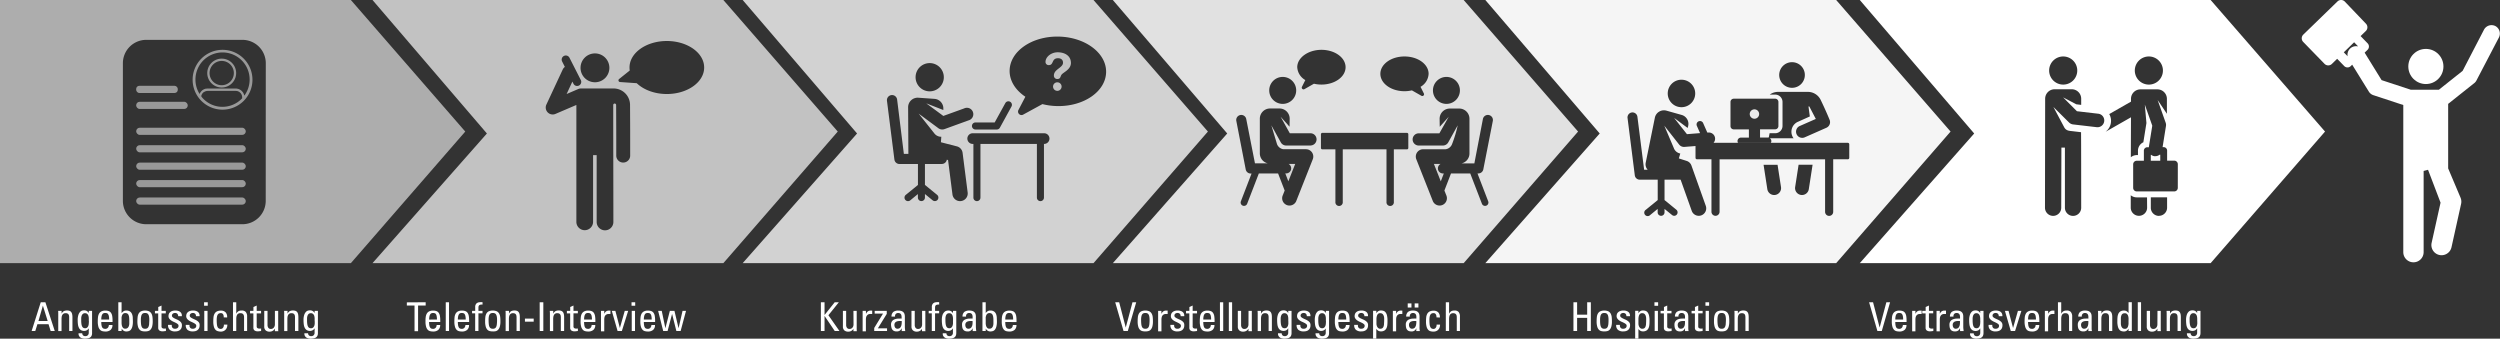 <svg data-name="Ebene 1" xmlns="http://www.w3.org/2000/svg" viewBox="0 0 1170 158.49"><rect x="0" y="0" width="1170" height="158.49" fill="#333333" stroke="none"/><path d="M19.07 141.46h2.18l4.38 13.46h-1.92l-1-3.2h-5.2l-1 3.2H14.8zm1 1.58L18 150.22h4.31zm12.3 11.88v-6.53a3.19 3.19 0 0 0-.08-.7 1.44 1.44 0 0 0-.26-.59 1.13 1.13 0 0 0-.51-.39 2 2 0 0 0-.81-.14 1.76 1.76 0 0 0-1 .25 1.73 1.73 0 0 0-.58.65 2.62 2.62 0 0 0-.27.9 8.06 8.06 0 0 0-.06 1v5.57h-1.54v-8.46c0-.35 0-.65-.07-1h1.63v1.22h.07a2.52 2.52 0 0 1 1-1.1 3.81 3.81 0 0 1 2.73-.09 1.72 1.72 0 0 1 .77.63 2.46 2.46 0 0 1 .39 1 6.1 6.1 0 0 1 .12 1.25v6.53zm9.19-9.42h1.53v10.38a2.88 2.88 0 0 1-.25 1.29 1.9 1.9 0 0 1-.71.8 2.78 2.78 0 0 1-1.09.4 7.6 7.6 0 0 1-1.42.12 4.09 4.09 0 0 1-1.12-.15 2.66 2.66 0 0 1-.94-.46 2.07 2.07 0 0 1-.79-1.91h1.72a1.32 1.32 0 0 0 .41 1 1.49 1.49 0 0 0 1 .35 1.58 1.58 0 0 0 1.22-.45 1.65 1.65 0 0 0 .42-1.17v-2h-.05a2.11 2.11 0 0 1-.88.87 2.53 2.53 0 0 1-1.19.3 2.78 2.78 0 0 1-1.55-.39 2.59 2.59 0 0 1-.93-1.06 4.87 4.87 0 0 1-.46-1.59 15.06 15.06 0 0 1-.12-2 7.44 7.44 0 0 1 .35-2.54 3.84 3.84 0 0 1 .83-1.38 2 2 0 0 1 1-.57 3.55 3.55 0 0 1 .79-.11 2.67 2.67 0 0 1 1.31.32 2.24 2.24 0 0 1 .89 1zm0 4.67v-1.15a4.86 4.86 0 0 0-.17-1.17 2.05 2.05 0 0 0-.54-.9 1.52 1.52 0 0 0-1.1-.36 1.4 1.4 0 0 0-1 .34 2.07 2.07 0 0 0-.54.86 4.21 4.21 0 0 0-.2 1.09v1a11.71 11.71 0 0 0 .12 1.86 3.46 3.46 0 0 0 .37 1.14 1.35 1.35 0 0 0 .58.58 1.81 1.81 0 0 0 .76.16 1.43 1.43 0 0 0 1-.37 2.18 2.18 0 0 0 .54-.89 4.25 4.25 0 0 0 .18-1.14c.03-.37.04-.73.04-1.05zm5.84.54a8.5 8.5 0 0 0 .13 1.6 2.53 2.53 0 0 0 .38 1 1.21 1.21 0 0 0 .59.47 2.55 2.55 0 0 0 .81.12 1.45 1.45 0 0 0 .68-.15 1.65 1.65 0 0 0 .51-.39 1.76 1.76 0 0 0 .32-.57 3 3 0 0 0 .13-.68h1.68a2.88 2.88 0 0 1-.91 2.31 3.6 3.6 0 0 1-2.38.73 5.72 5.72 0 0 1-1.4-.16 2.22 2.22 0 0 1-1.13-.66 3.5 3.5 0 0 1-.77-1.44 8.83 8.83 0 0 1-.28-2.5 17.42 17.42 0 0 1 .1-1.95 4.48 4.48 0 0 1 .47-1.6 2.71 2.71 0 0 1 1.07-1.08 3.92 3.92 0 0 1 1.94-.4 4.17 4.17 0 0 1 1.66.28 2.21 2.21 0 0 1 1 .85 3.66 3.66 0 0 1 .52 1.42 12 12 0 0 1 .15 2v.8zm3.68-1.16a7.75 7.75 0 0 0-.14-1.63 2.45 2.45 0 0 0-.39-.93 1.05 1.05 0 0 0-.59-.42 2.71 2.71 0 0 0-.77-.1 1.92 1.92 0 0 0-.69.12 1.16 1.16 0 0 0-.56.44 2.86 2.86 0 0 0-.39.94 6.87 6.87 0 0 0-.15 1.58zm5.82 5.37h-1.53v-13.46h1.53v5h.1a2.74 2.74 0 0 1 .9-.84 2.23 2.23 0 0 1 1.17-.29 3.06 3.06 0 0 1 1.78.45 2.73 2.73 0 0 1 .93 1.19 4.87 4.87 0 0 1 .35 1.63c0 .6.06 1.2.06 1.78a9.69 9.69 0 0 1-.26 2.48 4 4 0 0 1-.69 1.44 2 2 0 0 1-1 .66 3.87 3.87 0 0 1-1.11.16 2.27 2.27 0 0 1-1.26-.33 2.9 2.9 0 0 1-.91-1zm0-5.09v1.24a5.56 5.56 0 0 0 .15 1.32 2.46 2.46 0 0 0 .5 1 1.29 1.29 0 0 0 1.06.43 1.59 1.59 0 0 0 1.11-.34 2 2 0 0 0 .57-.86 3.65 3.65 0 0 0 .22-1.12v-1.15c0-.63 0-1.19-.06-1.66a4.12 4.12 0 0 0-.26-1.19 1.51 1.51 0 0 0-.56-.73 1.75 1.75 0 0 0-1-.24 1.41 1.41 0 0 0-1 .33 2.11 2.11 0 0 0-.53.83 4.07 4.07 0 0 0-.22 1.07c.03.42.02.76.02 1.07zm10.98 5.28a5.64 5.64 0 0 1-1.39-.16 2.21 2.21 0 0 1-1.14-.66 3.5 3.5 0 0 1-.77-1.44 9.21 9.21 0 0 1-.28-2.5 17.36 17.36 0 0 1 .11-1.95 4.29 4.29 0 0 1 .46-1.6 2.71 2.71 0 0 1 1.07-1.08 4.9 4.9 0 0 1 3.88 0 2.74 2.74 0 0 1 1.08 1.08 4.48 4.48 0 0 1 .46 1.6 17.36 17.36 0 0 1 .11 1.95 9.21 9.21 0 0 1-.28 2.5 3.62 3.62 0 0 1-.77 1.44 2.21 2.21 0 0 1-1.14.66 5.66 5.66 0 0 1-1.4.16zm0-1.25a1.9 1.9 0 0 0 1-.22 1.54 1.54 0 0 0 .61-.71 4.2 4.2 0 0 0 .31-1.28c0-.53.08-1.18.08-2a7.5 7.5 0 0 0-.14-1.58 2.54 2.54 0 0 0-.4-1 1.34 1.34 0 0 0-.62-.47 2.62 2.62 0 0 0-1.63 0 1.34 1.34 0 0 0-.62.47 2.39 2.39 0 0 0-.4 1 6.88 6.88 0 0 0-.14 1.58 18.05 18.05 0 0 0 .08 2 4.2 4.2 0 0 0 .31 1.28 1.58 1.58 0 0 0 .6.71 2 2 0 0 0 .96.22zm6.18-8.36v-1.81l1.53-.69v2.5h2v1.16h-2v5.76a3.77 3.77 0 0 0 0 .47.86.86 0 0 0 .15.44.91.91 0 0 0 .42.33 2.13 2.13 0 0 0 .81.13h.26l.43-.06v1.18l-.76.09a4.84 4.84 0 0 1-.75.06 2.5 2.5 0 0 1-1.61-.43 1.58 1.58 0 0 1-.5-1.25v-6.7h-1.53v-1.18zm11.08 6.74a3.24 3.24 0 0 1-.25 1.32 2.45 2.45 0 0 1-.69.89 2.77 2.77 0 0 1-1 .5 4.85 4.85 0 0 1-1.29.16 3.69 3.69 0 0 1-2.41-.72 2.74 2.74 0 0 1-.84-2.34h1.73v.51a1.6 1.6 0 0 0 .18.6 1.31 1.31 0 0 0 .47.5 1.7 1.7 0 0 0 .89.2 1.9 1.9 0 0 0 1.16-.35 1.29 1.29 0 0 0 .46-1.09.91.91 0 0 0-.34-.71 4 4 0 0 0-.87-.58q-.52-.27-1.14-.54a6.5 6.5 0 0 1-1.13-.64 3.39 3.39 0 0 1-.87-.86 2 2 0 0 1-.35-1.2 3.23 3.23 0 0 1 .13-.82 2.16 2.16 0 0 1 .5-.84 2.67 2.67 0 0 1 1-.65 4.87 4.87 0 0 1 2.81-.1 2.79 2.79 0 0 1 1 .47 2.06 2.06 0 0 1 .65.83 2.42 2.42 0 0 1 .16 1.2h-1.73a1.45 1.45 0 0 0-.37-1.12 1.47 1.47 0 0 0-1.11-.39 1.61 1.61 0 0 0-1 .33 1.12 1.12 0 0 0-.42.94.9.9 0 0 0 .34.71 4 4 0 0 0 .87.56 21 21 0 0 0 1.14.52 6.28 6.28 0 0 1 1.14.63 3.51 3.51 0 0 1 .86.86 2.14 2.14 0 0 1 .32 1.22zm8.28 0a3.08 3.08 0 0 1-.25 1.32 2.45 2.45 0 0 1-.69.89 2.7 2.7 0 0 1-1 .5 4.85 4.85 0 0 1-1.29.16 3.7 3.7 0 0 1-2.41-.72 2.8 2.8 0 0 1-.84-2.34h1.74v.51a1.6 1.6 0 0 0 .18.6 1.39 1.39 0 0 0 .47.5 1.7 1.7 0 0 0 .89.2 1.9 1.9 0 0 0 1.16-.35 1.29 1.29 0 0 0 .47-1.09.92.92 0 0 0-.35-.71 4 4 0 0 0-.87-.58c-.34-.18-.72-.36-1.13-.54a7 7 0 0 1-1.14-.64 3.39 3.39 0 0 1-.87-.86 2 2 0 0 1-.34-1.2 2.84 2.84 0 0 1 .13-.82 2 2 0 0 1 .49-.84 2.75 2.75 0 0 1 1-.65 4.16 4.16 0 0 1 1.62-.26 4.29 4.29 0 0 1 1.2.16 2.83 2.83 0 0 1 1 .47 2.06 2.06 0 0 1 .65.83 2.54 2.54 0 0 1 .17 1.2h-1.7a1.45 1.45 0 0 0-.37-1.12 1.47 1.47 0 0 0-1.11-.39 1.61 1.61 0 0 0-1 .33 1.12 1.12 0 0 0-.42.94.9.9 0 0 0 .34.71 4 4 0 0 0 .87.56 21 21 0 0 0 1.14.52 6.28 6.28 0 0 1 1.14.63 3.39 3.39 0 0 1 .87.86 2.13 2.13 0 0 1 .25 1.22zm2.09-10.78h1.72v1.64h-1.72zm1.62 13.46H95.6v-9.42h1.53zm7.57-6.39a2.81 2.81 0 0 0-.1-1 1.69 1.69 0 0 0-.31-.6 1.2 1.2 0 0 0-.43-.31 1.54 1.54 0 0 0-.46-.08 2.3 2.3 0 0 0-.81.13 1.42 1.42 0 0 0-.63.47 2.72 2.72 0 0 0-.4 1 7.5 7.5 0 0 0-.14 1.58 17.76 17.76 0 0 0 .09 2 4 4 0 0 0 .3 1.28 1.54 1.54 0 0 0 .61.71 1.9 1.9 0 0 0 1 .22 1.37 1.37 0 0 0 .37-.08 1.23 1.23 0 0 0 .47-.32 1.92 1.92 0 0 0 .38-.63 2.64 2.64 0 0 0 .14-1h1.61a3.57 3.57 0 0 1-.3 1.63 2.94 2.94 0 0 1-.78 1 2.66 2.66 0 0 1-1 .52 3.31 3.31 0 0 1-.91.15 5.72 5.72 0 0 1-1.4-.2 2.25 2.25 0 0 1-1.14-.66 3.5 3.5 0 0 1-.76-1.44 8.83 8.83 0 0 1-.28-2.5 17.42 17.42 0 0 1 .1-1.95 4.29 4.29 0 0 1 .47-1.6 2.71 2.71 0 0 1 1.07-1.08 3.92 3.92 0 0 1 1.94-.4 2.9 2.9 0 0 1 2.19.81 3.11 3.11 0 0 1 .7 2.4zm9.52 6.39v-6.38a3.91 3.91 0 0 0-.08-.79 1.52 1.52 0 0 0-.27-.62 1.25 1.25 0 0 0-.52-.41 2 2 0 0 0-.81-.15 1.91 1.91 0 0 0-1 .21 1.48 1.48 0 0 0-.59.6 2.83 2.83 0 0 0-.3.89 7.83 7.83 0 0 0-.08 1.11v5.54h-1.53v-13.46h1.53v5.26h.07a2.58 2.58 0 0 1 1-1.11 3.28 3.28 0 0 1 1.51-.29 2.44 2.44 0 0 1 1.85.66 3.21 3.21 0 0 1 .65 2.27v6.67zm4.38-9.42v-1.81l1.53-.69v2.5h2.05v1.16h-2.05v6.23a.86.86 0 0 0 .15.44 1 1 0 0 0 .42.33 2.13 2.13 0 0 0 .81.13h.26l.43-.06v1.18l-.75.09a5 5 0 0 1-.76.06 2.47 2.47 0 0 1-1.6-.43 1.56 1.56 0 0 1-.51-1.25v-6.7h-1.55v-1.18zm10.06 0h1.53v8.5c0 .34 0 .66.07 1h-1.62v-1.13h-.06a2.44 2.44 0 0 1-1 1 2.82 2.82 0 0 1-1.38.34 2.63 2.63 0 0 1-1.88-.61 2.33 2.33 0 0 1-.65-1.81v-7.29h1.53v6.55a2.26 2.26 0 0 0 .39 1.38 1.4 1.4 0 0 0 1.21.52 1.84 1.84 0 0 0 .63-.12 1.58 1.58 0 0 0 .6-.38 2.36 2.36 0 0 0 .44-.67 2.53 2.53 0 0 0 .18-1zm9.4 9.42v-6.53a3.19 3.19 0 0 0-.08-.7 1.44 1.44 0 0 0-.26-.59 1.13 1.13 0 0 0-.51-.39 2 2 0 0 0-.81-.14 1.76 1.76 0 0 0-1 .25 1.73 1.73 0 0 0-.58.65 3.15 3.15 0 0 0-.27.9 8.06 8.06 0 0 0-.06 1v5.57H133v-8.46c0-.35 0-.65-.07-1h1.63v1.22h.07a2.52 2.52 0 0 1 1-1.1 3.81 3.81 0 0 1 2.73-.09 1.72 1.72 0 0 1 .77.63 2.63 2.63 0 0 1 .4 1 6.92 6.92 0 0 1 .11 1.25v6.53zm9.19-9.42h1.53v10.38a2.88 2.88 0 0 1-.25 1.29 1.9 1.9 0 0 1-.71.8 2.78 2.78 0 0 1-1.09.4 7.6 7.6 0 0 1-1.42.12 4.09 4.09 0 0 1-1.12-.15 2.66 2.66 0 0 1-.94-.46 2.26 2.26 0 0 1-.62-.78 2.16 2.16 0 0 1-.17-1.13h1.72a1.36 1.36 0 0 0 .41 1 1.49 1.49 0 0 0 1 .35 1.58 1.58 0 0 0 1.22-.45 1.65 1.65 0 0 0 .42-1.17v-2h-.05a2.11 2.11 0 0 1-.88.87 2.53 2.53 0 0 1-1.19.3 2.78 2.78 0 0 1-1.55-.39 2.59 2.59 0 0 1-.93-1.06 4.87 4.87 0 0 1-.46-1.59 15.06 15.06 0 0 1-.12-2 7.44 7.44 0 0 1 .35-2.54 3.84 3.84 0 0 1 .83-1.38 2 2 0 0 1 1-.57 3.55 3.55 0 0 1 .79-.11 2.67 2.67 0 0 1 1.31.32 2.19 2.19 0 0 1 .89 1zm0 4.67v-1.15a4.86 4.86 0 0 0-.17-1.17 2.05 2.05 0 0 0-.54-.9 1.5 1.5 0 0 0-1.1-.36 1.4 1.4 0 0 0-1 .34 2 2 0 0 0-.53.86 3.83 3.83 0 0 0-.21 1.09v1a11.71 11.71 0 0 0 .12 1.86 3.46 3.46 0 0 0 .37 1.14 1.35 1.35 0 0 0 .58.58 1.81 1.81 0 0 0 .76.16 1.43 1.43 0 0 0 1.05-.37 2.18 2.18 0 0 0 .54-.89 4.25 4.25 0 0 0 .18-1.14c-.01-.37-.01-.73-.01-1.05zm380.56 4.75h-2l-3.9-13.46h1.86l3.08 11.84 3.15-11.84h1.75zm8.19.19a5.72 5.72 0 0 1-1.4-.16 2.29 2.29 0 0 1-1.14-.66 3.5 3.5 0 0 1-.76-1.44 8.83 8.83 0 0 1-.28-2.5 17.42 17.42 0 0 1 .1-1.95 4.48 4.48 0 0 1 .47-1.6 2.71 2.71 0 0 1 1.07-1.08 4.9 4.9 0 0 1 3.88 0 2.71 2.71 0 0 1 1.06 1.08 4.29 4.29 0 0 1 .47 1.6 17.42 17.42 0 0 1 .1 1.95 8.83 8.83 0 0 1-.28 2.5 3.5 3.5 0 0 1-.76 1.44 2.29 2.29 0 0 1-1.14.66 5.72 5.72 0 0 1-1.39.16zm0-1.25a1.92 1.92 0 0 0 1-.22 1.6 1.6 0 0 0 .61-.71 4.23 4.23 0 0 0 .3-1.28 17.76 17.76 0 0 0 .09-2 7.5 7.5 0 0 0-.14-1.58 2.72 2.72 0 0 0-.4-1 1.42 1.42 0 0 0-.63-.47 2.59 2.59 0 0 0-1.62 0 1.42 1.42 0 0 0-.63.47 2.72 2.72 0 0 0-.4 1 7.5 7.5 0 0 0-.14 1.58 17.76 17.76 0 0 0 .09 2 4.23 4.23 0 0 0 .3 1.28 1.6 1.6 0 0 0 .61.71 1.92 1.92 0 0 0 .96.22zm7.55-6.94a3.75 3.75 0 0 1 .51-.86 1.89 1.89 0 0 1 .62-.48 2.36 2.36 0 0 1 .78-.22h1v1.58h-.41a.64.64 0 0 0-.2 0h-.21a2.21 2.21 0 0 0-1 .22 1.93 1.93 0 0 0-.65.58 2.21 2.21 0 0 0-.33.82 4.23 4.23 0 0 0-.1.94v5.55H542v-9.55h1.53zm10.69 5.32a3.08 3.08 0 0 1-.25 1.32 2.45 2.45 0 0 1-.69.89 2.7 2.7 0 0 1-1 .5 4.85 4.85 0 0 1-1.29.16 3.7 3.7 0 0 1-2.41-.72 2.8 2.8 0 0 1-.84-2.34h1.74v.51a1.6 1.6 0 0 0 .18.6 1.39 1.39 0 0 0 .47.5 1.7 1.7 0 0 0 .89.2 1.9 1.9 0 0 0 1.16-.35 1.29 1.29 0 0 0 .47-1.09.92.92 0 0 0-.35-.71 4 4 0 0 0-.87-.58c-.34-.18-.72-.36-1.13-.54a7 7 0 0 1-1.14-.64 3.39 3.39 0 0 1-.87-.86 2 2 0 0 1-.34-1.2 2.84 2.84 0 0 1 .13-.82 2 2 0 0 1 .49-.84 2.75 2.75 0 0 1 1-.65 4.16 4.16 0 0 1 1.62-.26 4.29 4.29 0 0 1 1.2.16 2.83 2.83 0 0 1 1 .47 2.06 2.06 0 0 1 .65.83 2.54 2.54 0 0 1 .17 1.2h-1.7a1.45 1.45 0 0 0-.37-1.12 1.47 1.47 0 0 0-1.11-.39 1.61 1.61 0 0 0-1 .33 1.12 1.12 0 0 0-.42.94.9.9 0 0 0 .34.71 4 4 0 0 0 .87.56 21 21 0 0 0 1.14.52 6.28 6.28 0 0 1 1.14.63 3.39 3.39 0 0 1 .87.86 2.13 2.13 0 0 1 .25 1.22zm2.39-6.74v-1.81l1.53-.69v2.5h2.05v1.16h-2.05v5.76a3.77 3.77 0 0 0 0 .47.86.86 0 0 0 .15.44.93.93 0 0 0 .41.33 2.23 2.23 0 0 0 .82.13h.26l.43-.06v1.18l-.76.09a4.84 4.84 0 0 1-.75.06 2.5 2.5 0 0 1-1.61-.43 1.58 1.58 0 0 1-.5-1.25v-6.7h-1.55v-1.18zm6.51 5.21a7.73 7.73 0 0 0 .13 1.6 2.71 2.71 0 0 0 .37 1 1.19 1.19 0 0 0 .6.47 2.45 2.45 0 0 0 .8.12 1.52 1.52 0 0 0 .69-.15 1.5 1.5 0 0 0 .5-.39 1.59 1.59 0 0 0 .32-.57 2.22 2.22 0 0 0 .13-.68h1.68a2.84 2.84 0 0 1-.9 2.31 3.64 3.64 0 0 1-2.38.73 5.66 5.66 0 0 1-1.4-.16 2.21 2.21 0 0 1-1.14-.66 3.5 3.5 0 0 1-.76-1.44 8.83 8.83 0 0 1-.28-2.5 17.42 17.42 0 0 1 .1-1.95 4.48 4.48 0 0 1 .46-1.6 2.74 2.74 0 0 1 1.08-1.08 3.92 3.92 0 0 1 1.94-.4 4.2 4.2 0 0 1 1.66.28 2.24 2.24 0 0 1 1 .85 3.66 3.66 0 0 1 .53 1.42 13.11 13.11 0 0 1 .15 2v.8zm3.67-1.16a7.75 7.75 0 0 0-.14-1.63 2.46 2.46 0 0 0-.38-.93 1 1 0 0 0-.6-.42 2.64 2.64 0 0 0-.76-.1 1.92 1.92 0 0 0-.69.12 1.16 1.16 0 0 0-.56.44 2.86 2.86 0 0 0-.39.94 6.87 6.87 0 0 0-.15 1.58zm5.65 5.37h-1.53v-13.46h1.53zm4.16 0h-1.53v-13.46h1.53zm7.69-9.42h1.53v8.5l.06 1h-1.62v-1.13h-.06a2.48 2.48 0 0 1-1 1 2.89 2.89 0 0 1-1.39.34 2.64 2.64 0 0 1-1.88-.61 2.37 2.37 0 0 1-.65-1.81v-7.29h1.53v6.55a2.26 2.26 0 0 0 .39 1.38 1.41 1.41 0 0 0 1.21.52 1.94 1.94 0 0 0 .64-.12 1.62 1.62 0 0 0 .59-.38 2.17 2.17 0 0 0 .44-.67 2.53 2.53 0 0 0 .18-1zm9.4 9.42v-6.53a2.68 2.68 0 0 0-.08-.7 1.32 1.32 0 0 0-.26-.59 1.13 1.13 0 0 0-.51-.39 2 2 0 0 0-.81-.14 1.78 1.78 0 0 0-1 .25 1.73 1.73 0 0 0-.58.65 3.15 3.15 0 0 0-.27.9 8.06 8.06 0 0 0-.06 1v5.57h-1.54v-8.46l-.06-1h1.62v1.22h.07a2.52 2.52 0 0 1 1-1.1 3.81 3.81 0 0 1 2.73-.09 1.81 1.81 0 0 1 .78.63 2.8 2.8 0 0 1 .39 1 6.92 6.92 0 0 1 .11 1.25v6.53zm9.2-9.42h1.53v10.38a2.87 2.87 0 0 1-.26 1.29 1.84 1.84 0 0 1-.71.8 2.72 2.72 0 0 1-1.09.4 7.57 7.57 0 0 1-1.41.12 4.11 4.11 0 0 1-1.13-.15 2.66 2.66 0 0 1-.94-.46 2.26 2.26 0 0 1-.62-.78 2.16 2.16 0 0 1-.17-1.13h1.72a1.36 1.36 0 0 0 .41 1 1.49 1.49 0 0 0 1 .35 1.6 1.6 0 0 0 1.23-.45 1.65 1.65 0 0 0 .42-1.17v-2h-.06a2.11 2.11 0 0 1-.88.87 2.53 2.53 0 0 1-1.19.3 2.81 2.81 0 0 1-1.55-.39 2.59 2.59 0 0 1-.93-1.06 4.87 4.87 0 0 1-.46-1.59 15.06 15.06 0 0 1-.12-2 7.44 7.44 0 0 1 .35-2.54 3.84 3.84 0 0 1 .83-1.38 2 2 0 0 1 1-.57 3.55 3.55 0 0 1 .79-.11 2.67 2.67 0 0 1 1.31.32 2.19 2.19 0 0 1 .89 1zm0 4.67v-1.15a4.86 4.86 0 0 0-.17-1.17 2.13 2.13 0 0 0-.53-.9 1.54 1.54 0 0 0-1.11-.36 1.4 1.4 0 0 0-1 .34 2.05 2.05 0 0 0-.53.86 4.21 4.21 0 0 0-.21 1.09v1a10.5 10.5 0 0 0 .13 1.86 3.48 3.48 0 0 0 .36 1.14 1.35 1.35 0 0 0 .58.58 1.84 1.84 0 0 0 .76.16 1.47 1.47 0 0 0 1.06-.37 2.16 2.16 0 0 0 .53-.89 4.25 4.25 0 0 0 .18-1.14c-.02-.37-.02-.73-.02-1.05zm10.4 2.07a3.08 3.08 0 0 1-.25 1.32 2.45 2.45 0 0 1-.69.89 2.72 2.72 0 0 1-1 .5 5 5 0 0 1-1.3.16 3.7 3.7 0 0 1-2.41-.72 2.77 2.77 0 0 1-.83-2.34h1.73v.51a1.6 1.6 0 0 0 .18.6 1.28 1.28 0 0 0 .46.5 1.71 1.71 0 0 0 .9.2 1.87 1.87 0 0 0 1.15-.35 1.29 1.29 0 0 0 .47-1.09.92.92 0 0 0-.35-.71 4.16 4.16 0 0 0-.86-.58q-.53-.27-1.14-.54a7 7 0 0 1-1.14-.64 3.39 3.39 0 0 1-.87-.86 2 2 0 0 1-.34-1.2 2.84 2.84 0 0 1 .13-.82 2.13 2.13 0 0 1 .49-.84 2.84 2.84 0 0 1 1-.65 4.91 4.91 0 0 1 2.82-.1 2.88 2.88 0 0 1 1 .47 2 2 0 0 1 .64.83 2.42 2.42 0 0 1 .17 1.2h-1.7a1.49 1.49 0 0 0-.36-1.12 1.5 1.5 0 0 0-1.11-.39 1.64 1.64 0 0 0-1 .33 1.12 1.12 0 0 0-.42.94.91.91 0 0 0 .35.71 4 4 0 0 0 .87.56c.34.17.72.35 1.13.52a6.28 6.28 0 0 1 1.14.63 3.39 3.39 0 0 1 .87.86 2.13 2.13 0 0 1 .27 1.22zm7.2-6.74H622v10.38a2.88 2.88 0 0 1-.25 1.29 1.9 1.9 0 0 1-.71.8 2.78 2.78 0 0 1-1.09.4 7.6 7.6 0 0 1-1.42.12 4.09 4.09 0 0 1-1.12-.15 2.66 2.66 0 0 1-.94-.46 2.26 2.26 0 0 1-.62-.78 2.16 2.16 0 0 1-.17-1.13h1.72a1.36 1.36 0 0 0 .41 1 1.49 1.49 0 0 0 1 .35 1.58 1.58 0 0 0 1.22-.45 1.65 1.65 0 0 0 .42-1.17v-2a2.11 2.11 0 0 1-.88.87 2.53 2.53 0 0 1-1.19.3 2.78 2.78 0 0 1-1.55-.39 2.59 2.59 0 0 1-.93-1.06 4.87 4.87 0 0 1-.46-1.59 15.06 15.06 0 0 1-.12-2 7.44 7.44 0 0 1 .35-2.54 3.84 3.84 0 0 1 .83-1.38 2 2 0 0 1 1-.57 3.55 3.55 0 0 1 .79-.11 2.67 2.67 0 0 1 1.31.32 2.19 2.19 0 0 1 .89 1zm0 4.67v-1.15a4.86 4.86 0 0 0-.17-1.17 2.05 2.05 0 0 0-.54-.9 1.5 1.5 0 0 0-1.1-.36 1.4 1.4 0 0 0-1 .34 2 2 0 0 0-.53.86 4.21 4.21 0 0 0-.21 1.09v1a11.71 11.71 0 0 0 .12 1.86 3.46 3.46 0 0 0 .37 1.14 1.35 1.35 0 0 0 .58.58 1.81 1.81 0 0 0 .76.16 1.43 1.43 0 0 0 1-.37 2.18 2.18 0 0 0 .54-.89 4.25 4.25 0 0 0 .18-1.14c.03-.37.04-.73.04-1.05zm5.84.54a8.5 8.5 0 0 0 .13 1.6 2.53 2.53 0 0 0 .38 1 1.21 1.21 0 0 0 .59.47 2.55 2.55 0 0 0 .81.12 1.52 1.52 0 0 0 .69-.15 1.73 1.73 0 0 0 .5-.39 1.76 1.76 0 0 0 .32-.57 3 3 0 0 0 .13-.68h1.68a2.88 2.88 0 0 1-.91 2.31 3.6 3.6 0 0 1-2.38.73 5.72 5.72 0 0 1-1.4-.16 2.22 2.22 0 0 1-1.13-.66 3.5 3.5 0 0 1-.77-1.44 8.83 8.83 0 0 1-.28-2.5 17.42 17.42 0 0 1 .1-1.95 4.48 4.48 0 0 1 .47-1.6 2.71 2.71 0 0 1 1.07-1.08 4 4 0 0 1 1.94-.4 4.17 4.17 0 0 1 1.66.28 2.21 2.21 0 0 1 1 .85 3.66 3.66 0 0 1 .52 1.42 12 12 0 0 1 .15 2v.8zm3.68-1.16a7.75 7.75 0 0 0-.14-1.63 2.45 2.45 0 0 0-.39-.93 1.05 1.05 0 0 0-.59-.42 2.71 2.71 0 0 0-.77-.1 1.92 1.92 0 0 0-.69.12 1.21 1.21 0 0 0-.56.44 2.86 2.86 0 0 0-.39.94 6.87 6.87 0 0 0-.15 1.58zm10.22 2.69a3.24 3.24 0 0 1-.25 1.32 2.45 2.45 0 0 1-.69.89 2.77 2.77 0 0 1-1 .5 4.85 4.85 0 0 1-1.29.16 3.69 3.69 0 0 1-2.41-.72 2.77 2.77 0 0 1-.84-2.34h1.73v.51a1.6 1.6 0 0 0 .18.6 1.31 1.31 0 0 0 .47.5 1.7 1.7 0 0 0 .89.2 1.9 1.9 0 0 0 1.16-.35 1.29 1.29 0 0 0 .46-1.09.91.91 0 0 0-.34-.71 4 4 0 0 0-.87-.58q-.52-.27-1.14-.54a6.5 6.5 0 0 1-1.13-.64 3.39 3.39 0 0 1-.87-.86 2 2 0 0 1-.35-1.2 3.23 3.23 0 0 1 .13-.82 2.16 2.16 0 0 1 .5-.84 2.67 2.67 0 0 1 1-.65 4.87 4.87 0 0 1 2.81-.1 2.79 2.79 0 0 1 1 .47 2.06 2.06 0 0 1 .65.83 2.42 2.42 0 0 1 .16 1.2h-1.69a1.45 1.45 0 0 0-.37-1.12 1.47 1.47 0 0 0-1.11-.39 1.61 1.61 0 0 0-1 .33 1.12 1.12 0 0 0-.42.94.9.9 0 0 0 .34.71 4 4 0 0 0 .87.56 21 21 0 0 0 1.14.52 6.28 6.28 0 0 1 1.14.63 3.51 3.51 0 0 1 .86.86 2.14 2.14 0 0 1 .28 1.22zm3.88-5.62a3 3 0 0 1 .9-1 2.36 2.36 0 0 1 1.26-.32 3.87 3.87 0 0 1 1.11.16 2 2 0 0 1 1 .66 3.6 3.6 0 0 1 .69 1.43 9.78 9.78 0 0 1 .26 2.49c0 .58 0 1.17-.06 1.78a4.92 4.92 0 0 1-.35 1.63 2.7 2.7 0 0 1-.93 1.18 3 3 0 0 1-1.77.46 2.37 2.37 0 0 1-1.18-.29 2.65 2.65 0 0 1-.89-.85h-.06v4.52h-1.51v-13h1.53zm1.77 7.24a1.75 1.75 0 0 0 1-.24 1.53 1.53 0 0 0 .56-.72 4 4 0 0 0 .26-1.18c0-.48.07-1 .07-1.66v-1.14a3.78 3.78 0 0 0-.22-1.14 2.08 2.08 0 0 0-.56-.87 1.62 1.62 0 0 0-1.11-.34 1.3 1.3 0 0 0-1.07.43 2.57 2.57 0 0 0-.5 1.05 5.68 5.68 0 0 0-.15 1.32v2.24a3.5 3.5 0 0 0 .21 1 2.23 2.23 0 0 0 .53.83 1.41 1.41 0 0 0 .98.42zm7.48-6.94a3.75 3.75 0 0 1 .51-.86 1.89 1.89 0 0 1 .62-.48 2.36 2.36 0 0 1 .78-.22h1v1.58h-.41a.64.64 0 0 0-.2 0h-.21a2.18 2.18 0 0 0-1 .22 1.93 1.93 0 0 0-.65.58 2.41 2.41 0 0 0-.34.82 4.91 4.91 0 0 0-.09.94v5.55h-1.53v-9.55h1.53zm9.48 6.64a2.26 2.26 0 0 1-2.37 1.55 3 3 0 0 1-1.24-.23 2 2 0 0 1-.79-.65 2.49 2.49 0 0 1-.42-1 6 6 0 0 1-.12-1.24 2.45 2.45 0 0 1 1.66-2.55 5.35 5.35 0 0 1 1.6-.34c.58 0 1.14-.05 1.68 0v-.93a2.46 2.46 0 0 0-.17-.84 1.33 1.33 0 0 0-.47-.6 1.61 1.61 0 0 0-.95-.24 1.41 1.41 0 0 0-1.16.47 1.56 1.56 0 0 0-.31 1.21h-1.7a2.79 2.79 0 0 1 .87-2.21 3.77 3.77 0 0 1 2.32-.62 4.24 4.24 0 0 1 1.5.22 2.32 2.32 0 0 1 .93.61 2.1 2.1 0 0 1 .49.89 4.38 4.38 0 0 1 .14 1.11v4.54a10.61 10.61 0 0 0 0 1.12 9.9 9.9 0 0 0 .14 1.11h-1.68zm-2.3-9.64h-1.75V142h1.75zm2.26 6.32h-1.15a3.59 3.59 0 0 0-1.11.19 1.81 1.81 0 0 0-.83.55 1.68 1.68 0 0 0-.32 1.13 2.07 2.07 0 0 0 .35 1.21 1.26 1.26 0 0 0 1.12.52 2.09 2.09 0 0 0 .72-.14 1.46 1.46 0 0 0 .65-.53 3.06 3.06 0 0 0 .46-1.1 6.8 6.8 0 0 0 .11-1.83zm1-6.32h-1.76V142h1.76zm8.44 4.61a2.79 2.79 0 0 0-.11-1 1.69 1.69 0 0 0-.31-.6 1.12 1.12 0 0 0-.43-.31 1.54 1.54 0 0 0-.46-.08 2.3 2.3 0 0 0-.81.13 1.34 1.34 0 0 0-.62.47 2.54 2.54 0 0 0-.41 1 7.5 7.5 0 0 0-.14 1.58 17.76 17.76 0 0 0 .09 2 3.93 3.93 0 0 0 .31 1.28 1.58 1.58 0 0 0 .6.71 1.92 1.92 0 0 0 1 .22 1.37 1.37 0 0 0 .37-.08 1.16 1.16 0 0 0 .47-.32 1.92 1.92 0 0 0 .38-.63 2.47 2.47 0 0 0 .14-1h1.61a3.57 3.57 0 0 1-.3 1.63 3 3 0 0 1-.77 1 2.82 2.82 0 0 1-1 .52 3.43 3.43 0 0 1-.92.15 5.72 5.72 0 0 1-1.4-.16 2.29 2.29 0 0 1-1.14-.66 3.62 3.62 0 0 1-.76-1.44 8.83 8.83 0 0 1-.28-2.5 17.42 17.42 0 0 1 .1-1.95 4.48 4.48 0 0 1 .47-1.6 2.71 2.71 0 0 1 1.07-1.08 3.92 3.92 0 0 1 1.94-.4 2.87 2.87 0 0 1 2.19.81 3.11 3.11 0 0 1 .7 2.4zm9.51 6.39v-6.38a3.94 3.94 0 0 0-.07-.79 1.52 1.52 0 0 0-.27-.62 1.35 1.35 0 0 0-.53-.41 2.26 2.26 0 0 0-1.76.06 1.55 1.55 0 0 0-.59.6 2.83 2.83 0 0 0-.3.89 7.83 7.83 0 0 0-.08 1.11v5.54h-1.53v-13.46h1.53v5.26h.07a2.64 2.64 0 0 1 1-1.11 3.28 3.28 0 0 1 1.51-.29 2.48 2.48 0 0 1 1.86.66 3.21 3.21 0 0 1 .64 2.27v6.67zm-482.56-13.46V143h-3.55v12H194v-12h-3.6v-1.49zm1.6 9.25a8.5 8.5 0 0 0 .13 1.6 2.53 2.53 0 0 0 .38 1 1.21 1.21 0 0 0 .59.47 2.55 2.55 0 0 0 .81.12 1.52 1.52 0 0 0 .69-.15 1.73 1.73 0 0 0 .5-.39 1.76 1.76 0 0 0 .32-.57 3 3 0 0 0 .13-.68H206a2.88 2.88 0 0 1-.91 2.31 3.6 3.6 0 0 1-2.38.73 5.72 5.72 0 0 1-1.4-.16 2.22 2.22 0 0 1-1.13-.66 3.5 3.5 0 0 1-.77-1.44 8.83 8.83 0 0 1-.28-2.5c0-.68 0-1.33.1-1.95a4.48 4.48 0 0 1 .47-1.6 2.71 2.71 0 0 1 1.07-1.08 3.92 3.92 0 0 1 1.94-.4 4.17 4.17 0 0 1 1.66.28 2.21 2.21 0 0 1 1 .85 3.66 3.66 0 0 1 .52 1.42 12 12 0 0 1 .15 2v.8zm3.68-1.16a7.75 7.75 0 0 0-.14-1.63 2.45 2.45 0 0 0-.35-.92 1.05 1.05 0 0 0-.59-.42 2.71 2.71 0 0 0-.77-.1 1.92 1.92 0 0 0-.69.12 1.21 1.21 0 0 0-.56.44 2.86 2.86 0 0 0-.39.94 6.87 6.87 0 0 0-.15 1.58zm5.65 5.37h-1.53v-13.46h1.53zm4.14-4.21a7.73 7.73 0 0 0 .13 1.6 2.71 2.71 0 0 0 .37 1 1.23 1.23 0 0 0 .6.47 2.49 2.49 0 0 0 .8.12 1.52 1.52 0 0 0 .69-.15 1.65 1.65 0 0 0 .51-.39 1.74 1.74 0 0 0 .31-.57 2.22 2.22 0 0 0 .13-.68h1.68a2.84 2.84 0 0 1-.9 2.31 3.62 3.62 0 0 1-2.38.73 5.72 5.72 0 0 1-1.4-.16 2.29 2.29 0 0 1-1.14-.66 3.5 3.5 0 0 1-.76-1.44 8.83 8.83 0 0 1-.28-2.5 17.42 17.42 0 0 1 .1-1.95 4.29 4.29 0 0 1 .47-1.6 2.71 2.71 0 0 1 1.07-1.08 3.92 3.92 0 0 1 1.94-.4 4.2 4.2 0 0 1 1.66.28 2.21 2.21 0 0 1 1 .85 3.83 3.83 0 0 1 .52 1.42 12 12 0 0 1 .15 2v.8zm3.67-1.16a7.13 7.13 0 0 0-.14-1.63 2.46 2.46 0 0 0-.38-.93 1.05 1.05 0 0 0-.59-.42 2.76 2.76 0 0 0-.77-.1 1.92 1.92 0 0 0-.69.12 1.16 1.16 0 0 0-.56.44 2.86 2.86 0 0 0-.39.94 6.87 6.87 0 0 0-.15 1.58zm4.44-4.05v-1.82a2.44 2.44 0 0 1 .24-1.16 1.79 1.79 0 0 1 .6-.7 2.23 2.23 0 0 1 .87-.34 6.63 6.63 0 0 1 1-.08h.4a2 2 0 0 1 .33.05v1.1a3.32 3.32 0 0 0-1 .05 1.27 1.27 0 0 0-.58.29.87.87 0 0 0-.27.46 2.35 2.35 0 0 0-.07.54v1.6h1.91v1.16h-1.91v8.26h-1.53v-8.26h-1.45v-1.15zm8.23 9.61a5.72 5.72 0 0 1-1.4-.16 2.29 2.29 0 0 1-1.14-.66 3.62 3.62 0 0 1-.76-1.44 8.83 8.83 0 0 1-.28-2.5 17.42 17.42 0 0 1 .1-1.95 4.48 4.48 0 0 1 .47-1.6 2.71 2.71 0 0 1 1.07-1.08 4.9 4.9 0 0 1 3.88 0 2.71 2.71 0 0 1 1.07 1.08 4.29 4.29 0 0 1 .47 1.6 17.42 17.42 0 0 1 .1 1.95 8.83 8.83 0 0 1-.28 2.5 3.5 3.5 0 0 1-.76 1.44 2.29 2.29 0 0 1-1.16.71 5.72 5.72 0 0 1-1.38.11zm0-1.25a1.92 1.92 0 0 0 1-.22 1.6 1.6 0 0 0 .61-.71 4 4 0 0 0 .3-1.28 17.76 17.76 0 0 0 .09-2 7.5 7.5 0 0 0-.14-1.58 2.72 2.72 0 0 0-.4-1 1.42 1.42 0 0 0-.63-.47 2.59 2.59 0 0 0-1.62 0 1.42 1.42 0 0 0-.63.47 2.72 2.72 0 0 0-.4 1 7.5 7.5 0 0 0-.14 1.58 17.76 17.76 0 0 0 .09 2 4.23 4.23 0 0 0 .3 1.28 1.6 1.6 0 0 0 .61.71 1.92 1.92 0 0 0 .96.22zm11.12 1.06v-6.53a3.19 3.19 0 0 0-.08-.7 1.44 1.44 0 0 0-.26-.59 1.13 1.13 0 0 0-.51-.39 2 2 0 0 0-.81-.14 1.76 1.76 0 0 0-1 .25 1.73 1.73 0 0 0-.58.65 3.15 3.15 0 0 0-.27.9 8.06 8.06 0 0 0-.06 1v5.57h-1.53v-8.46c0-.35 0-.65-.07-1h1.63v1.22h.07a2.52 2.52 0 0 1 1-1.1 3.81 3.81 0 0 1 2.73-.09 1.72 1.72 0 0 1 .77.63 2.63 2.63 0 0 1 .4 1 6.92 6.92 0 0 1 .11 1.25v6.53zm3.92-5.8h4.1v1.44h-4.1zm8.61 5.8h-1.71v-13.46h1.71zm8.19 0v-6.53a3.2 3.2 0 0 0-.07-.7 1.59 1.59 0 0 0-.26-.59 1.21 1.21 0 0 0-.52-.39 1.93 1.93 0 0 0-.81-.14 1.78 1.78 0 0 0-1 .25 1.7 1.7 0 0 0-.57.65 2.62 2.62 0 0 0-.27.9 6.46 6.46 0 0 0-.07 1v5.57h-1.53v-8.46l-.06-1h1.62v1.22h.08a2.57 2.57 0 0 1 1-1.1 3.24 3.24 0 0 1 1.49-.3 3.18 3.18 0 0 1 1.24.21 1.81 1.81 0 0 1 .78.63 2.8 2.8 0 0 1 .39 1 6.92 6.92 0 0 1 .11 1.25v6.53zm4.39-9.42v-1.81l1.53-.69v2.5h2.05v1.16h-2.05v6.23a1.1 1.1 0 0 0 .15.44 1 1 0 0 0 .42.33 2.21 2.21 0 0 0 .81.13h.27l.42-.06v1.18l-.75.09a5 5 0 0 1-.76.06 2.47 2.47 0 0 1-1.6-.43 1.55 1.55 0 0 1-.5-1.25v-6.7h-1.54v-1.18zm6.51 5.21a7.73 7.73 0 0 0 .13 1.6 2.53 2.53 0 0 0 .37 1 1.19 1.19 0 0 0 .6.47 2.45 2.45 0 0 0 .8.12 1.52 1.52 0 0 0 .69-.15 1.5 1.5 0 0 0 .5-.39 1.76 1.76 0 0 0 .32-.57 2.56 2.56 0 0 0 .13-.68h1.68a2.85 2.85 0 0 1-.91 2.31 3.59 3.59 0 0 1-2.37.73 5.66 5.66 0 0 1-1.4-.16 2.21 2.21 0 0 1-1.14-.66 3.62 3.62 0 0 1-.77-1.44 9.21 9.21 0 0 1-.28-2.5 17.36 17.36 0 0 1 .11-1.95 4.29 4.29 0 0 1 .46-1.6 2.74 2.74 0 0 1 1.08-1.08 3.89 3.89 0 0 1 1.94-.4 4.2 4.2 0 0 1 1.66.28 2.24 2.24 0 0 1 1 .85 3.66 3.66 0 0 1 .52 1.42 12 12 0 0 1 .15 2v.8zm3.67-1.16a7.75 7.75 0 0 0-.14-1.63 2.46 2.46 0 0 0-.38-.93 1 1 0 0 0-.6-.42 2.64 2.64 0 0 0-.76-.1 1.92 1.92 0 0 0-.69.12 1.12 1.12 0 0 0-.56.44 2.85 2.85 0 0 0-.4.94 7.57 7.57 0 0 0-.14 1.58zm5.75-2.63a3.75 3.75 0 0 1 .52-.86 1.85 1.85 0 0 1 .61-.48 2.36 2.36 0 0 1 .78-.22h1v1.58h-.41a.63.63 0 0 0-.19 0h-.22a2.14 2.14 0 0 0-1 .22 2 2 0 0 0-.66.58 2.21 2.21 0 0 0-.33.82 4.91 4.91 0 0 0-.09.94v5.55h-1.53v-9.55h1.53zm3.54-1.42H288l2.1 8 2.28-8h1.6l-2.95 9.42h-2zm9.23-4.04h1.72v1.64h-1.72zm1.63 13.46h-1.53v-9.42h1.53zm4.14-4.21a7.73 7.73 0 0 0 .13 1.6 2.53 2.53 0 0 0 .37 1 1.19 1.19 0 0 0 .6.47 2.45 2.45 0 0 0 .8.12 1.52 1.52 0 0 0 .69-.15 1.5 1.5 0 0 0 .5-.39 1.59 1.59 0 0 0 .32-.57 2.56 2.56 0 0 0 .13-.68h1.68a2.82 2.82 0 0 1-.91 2.31 3.59 3.59 0 0 1-2.37.73 5.66 5.66 0 0 1-1.4-.16 2.21 2.21 0 0 1-1.14-.66 3.62 3.62 0 0 1-.77-1.44 9.21 9.21 0 0 1-.28-2.5 17.36 17.36 0 0 1 .11-1.95 4.48 4.48 0 0 1 .46-1.6 2.74 2.74 0 0 1 1.08-1.08 3.92 3.92 0 0 1 1.94-.4 4.2 4.2 0 0 1 1.66.28 2.24 2.24 0 0 1 1 .85 3.51 3.51 0 0 1 .52 1.42 12 12 0 0 1 .15 2v.8zm3.67-1.16a7.75 7.75 0 0 0-.14-1.63 2.46 2.46 0 0 0-.38-.93 1 1 0 0 0-.6-.42 2.64 2.64 0 0 0-.76-.1 1.92 1.92 0 0 0-.69.12 1.16 1.16 0 0 0-.56.44 2.86 2.86 0 0 0-.39.94 6.87 6.87 0 0 0-.15 1.58zm3.01-4.05h1.69l1.7 8.12 2.09-8.12h2.16l1.92 8.12 1.86-8.12h1.63l-2.52 9.42h-2l-2-8-2.11 8h-2.05zm76.16 9.42v-13.46h1.72v5.91h.05l4.71-5.91h1.94l-4.89 6.08 5.17 7.38h-2.21l-4.72-7h-.05v7zm15.24-9.42h1.53v8.5c0 .34 0 .66.07 1h-1.6v-1.13a2.5 2.5 0 0 1-1 1 2.82 2.82 0 0 1-1.38.34 2.67 2.67 0 0 1-1.89-.61 2.37 2.37 0 0 1-.65-1.81v-7.29H396v6.55a2.26 2.26 0 0 0 .39 1.38 1.42 1.42 0 0 0 1.22.52 1.89 1.89 0 0 0 .63-.12 1.74 1.74 0 0 0 .6-.38 2.36 2.36 0 0 0 .44-.67 2.73 2.73 0 0 0 .17-1zm5.88 1.42a3.75 3.75 0 0 1 .51-.86 1.85 1.85 0 0 1 .61-.48 2.42 2.42 0 0 1 .79-.22 9.91 9.91 0 0 1 1 0v1.58h-.41a.69.69 0 0 0-.2 0h-.21a2.15 2.15 0 0 0-1.05.22 1.93 1.93 0 0 0-.65.58 2.23 2.23 0 0 0-.34.82 4.91 4.91 0 0 0-.09.94v5.55h-1.53v-9.55h1.53zm9.72-.02l-4.16 6.77h4.29v1.25h-6v-1.43l4.11-6.7h-3.9v-1.29H415zm7 6.66a2.59 2.59 0 0 1-.91 1.19 2.65 2.65 0 0 1-1.46.36 3 3 0 0 1-1.24-.23 2 2 0 0 1-.79-.65 2.49 2.49 0 0 1-.42-1A6 6 0 0 1 417 152a2.71 2.71 0 0 1 .47-1.67 2.76 2.76 0 0 1 1.19-.88 5.42 5.42 0 0 1 1.6-.34c.59 0 1.15-.05 1.68 0a7.22 7.22 0 0 0 0-.93 2.73 2.73 0 0 0-.16-.84 1.29 1.29 0 0 0-.48-.6 1.57 1.57 0 0 0-.94-.24 1.44 1.44 0 0 0-1.17.47 1.6 1.6 0 0 0-.31 1.21h-1.66a2.79 2.79 0 0 1 .87-2.21 3.79 3.79 0 0 1 2.32-.62 4.34 4.34 0 0 1 1.51.22 2.32 2.32 0 0 1 .93.61 2.08 2.08 0 0 1 .48.89 4 4 0 0 1 .14 1.11v4.54c0 .37 0 .74.05 1.12s.08.75.14 1.11H422zm0-3.32h-1.14a3.48 3.48 0 0 0-1.11.19 1.72 1.72 0 0 0-.83.55 1.68 1.68 0 0 0-.33 1.13 2.15 2.15 0 0 0 .35 1.21 1.26 1.26 0 0 0 1.12.52 2 2 0 0 0 .72-.14 1.46 1.46 0 0 0 .65-.53 2.89 2.89 0 0 0 .46-1.1 6.8 6.8 0 0 0 .11-1.83zm9.52-4.74h1.53v8.5c0 .34 0 .66.07 1h-1.63v-1.13a2.5 2.5 0 0 1-1 1 2.82 2.82 0 0 1-1.38.34 2.63 2.63 0 0 1-1.88-.61 2.34 2.34 0 0 1-.66-1.81v-7.29h1.53v6.55a2.26 2.26 0 0 0 .39 1.38 1.43 1.43 0 0 0 1.22.52 1.84 1.84 0 0 0 .63-.12 1.65 1.65 0 0 0 .6-.38 2.36 2.36 0 0 0 .44-.67 2.73 2.73 0 0 0 .17-1zm4.57 0v-1.82a2.44 2.44 0 0 1 .24-1.16 1.79 1.79 0 0 1 .6-.7 2.23 2.23 0 0 1 .87-.34 6.63 6.63 0 0 1 1-.08h.4a2 2 0 0 1 .33.05v1.1a3.32 3.32 0 0 0-1 .05 1.27 1.27 0 0 0-.58.29.87.87 0 0 0-.27.46 2.35 2.35 0 0 0-.07.54v1.6h1.91v1.16h-1.91v8.26h-1.53v-8.26h-1.45v-1.15zm9.91 0h1.53v10.38a2.88 2.88 0 0 1-.25 1.29 2 2 0 0 1-.71.8 2.84 2.84 0 0 1-1.09.4 7.68 7.68 0 0 1-1.42.12 4.17 4.17 0 0 1-1.13-.15 2.7 2.7 0 0 1-.93-.46 2.17 2.17 0 0 1-.63-.78 2.27 2.27 0 0 1-.16-1.13h1.71a1.36 1.36 0 0 0 .41 1 1.51 1.51 0 0 0 1 .35 1.59 1.59 0 0 0 1.22-.45 1.65 1.65 0 0 0 .42-1.17v-2h-.06a2.08 2.08 0 0 1-.87.87 2.6 2.6 0 0 1-1.2.3 2.75 2.75 0 0 1-1.54-.39 2.69 2.69 0 0 1-.94-1.06 5.12 5.12 0 0 1-.45-1.59 15 15 0 0 1-.13-2 7.17 7.17 0 0 1 .36-2.54A3.7 3.7 0 0 1 442 146a2 2 0 0 1 1-.57 3.48 3.48 0 0 1 .78-.11 2.69 2.69 0 0 1 1.32.32 2.17 2.17 0 0 1 .88 1zm0 4.67v-1.15a4.41 4.41 0 0 0-.18-1.17 2 2 0 0 0-.53-.9 1.53 1.53 0 0 0-1.1-.36 1.43 1.43 0 0 0-1 .34 2.05 2.05 0 0 0-.53.86 4.21 4.21 0 0 0-.2 1.09v1a11.71 11.71 0 0 0 .12 1.86 3.48 3.48 0 0 0 .36 1.14 1.46 1.46 0 0 0 .58.58 1.89 1.89 0 0 0 .77.16 1.43 1.43 0 0 0 1-.37 2.16 2.16 0 0 0 .53-.89 4.25 4.25 0 0 0 .19-1.14c-.01-.37-.01-.73-.01-1.05zm9.18 3.39a2.26 2.26 0 0 1-2.37 1.55 3 3 0 0 1-1.24-.23 2 2 0 0 1-.79-.65 2.49 2.49 0 0 1-.42-1 6 6 0 0 1-.12-1.24 2.45 2.45 0 0 1 1.66-2.55 5.35 5.35 0 0 1 1.6-.34c.59 0 1.14-.05 1.68 0v-.93a2.46 2.46 0 0 0-.17-.84 1.33 1.33 0 0 0-.47-.6 1.61 1.61 0 0 0-.95-.24 1.41 1.41 0 0 0-1.16.47 1.56 1.56 0 0 0-.31 1.21h-1.66a2.79 2.79 0 0 1 .87-2.21 3.77 3.77 0 0 1 2.32-.62 4.24 4.24 0 0 1 1.5.22 2.32 2.32 0 0 1 .93.61 2.1 2.1 0 0 1 .49.89 4.38 4.38 0 0 1 .14 1.11v4.54a10.61 10.61 0 0 0 .05 1.12 9.9 9.9 0 0 0 .14 1.11h-1.68zm0-3.32h-1.15a3.59 3.59 0 0 0-1.11.19 1.81 1.81 0 0 0-.83.55 1.68 1.68 0 0 0-.32 1.13 2.07 2.07 0 0 0 .35 1.21 1.26 1.26 0 0 0 1.12.52 2 2 0 0 0 .72-.14 1.46 1.46 0 0 0 .65-.53 3.06 3.06 0 0 0 .46-1.1 6.8 6.8 0 0 0 .07-1.83zm6.13 4.68h-1.53v-13.46h1.53v5h.06a2.74 2.74 0 0 1 .9-.84 2.21 2.21 0 0 1 1.17-.29 3 3 0 0 1 1.77.45 2.68 2.68 0 0 1 .94 1.19 5.42 5.42 0 0 1 .35 1.63c0 .6.06 1.2.06 1.78a9.21 9.21 0 0 1-.27 2.48 3.72 3.72 0 0 1-.69 1.44 1.91 1.91 0 0 1-1 .66 3.75 3.75 0 0 1-1.1.16 2.27 2.27 0 0 1-1.26-.33 2.71 2.71 0 0 1-.91-1zm0-5.09v1.24a5.56 5.56 0 0 0 .15 1.32 2.48 2.48 0 0 0 .51 1 1.28 1.28 0 0 0 1.06.43 1.59 1.59 0 0 0 1.11-.34 2.24 2.24 0 0 0 .57-.86 4 4 0 0 0 .21-1.12v-1.15c0-.63 0-1.19-.06-1.66a4.1 4.1 0 0 0-.27-1.19 1.5 1.5 0 0 0-.55-.73 1.78 1.78 0 0 0-1-.24 1.38 1.38 0 0 0-1 .33 2 2 0 0 0-.53.83 4.07 4.07 0 0 0-.22 1.07c.04.42.02.76.02 1.07zm9.16.88a8.5 8.5 0 0 0 .13 1.6 2.53 2.53 0 0 0 .38 1 1.21 1.21 0 0 0 .59.47 2.55 2.55 0 0 0 .81.12 1.52 1.52 0 0 0 .69-.15 1.73 1.73 0 0 0 .5-.39 1.76 1.76 0 0 0 .32-.57 3 3 0 0 0 .13-.68h1.68a2.88 2.88 0 0 1-.91 2.31 3.6 3.6 0 0 1-2.38.73A5.78 5.78 0 0 1 471 155a2.22 2.22 0 0 1-1.13-.66 3.5 3.5 0 0 1-.77-1.44 8.83 8.83 0 0 1-.28-2.5c0-.68 0-1.33.1-1.95a4.48 4.48 0 0 1 .47-1.6 2.71 2.71 0 0 1 1.07-1.08 4 4 0 0 1 1.94-.4 4.17 4.17 0 0 1 1.66.28 2.21 2.21 0 0 1 1 .85 3.66 3.66 0 0 1 .52 1.42 12 12 0 0 1 .15 2v.8zm3.68-1.16a7.75 7.75 0 0 0-.14-1.63 2.63 2.63 0 0 0-.38-.93 1.11 1.11 0 0 0-.6-.42 2.71 2.71 0 0 0-.77-.1 1.92 1.92 0 0 0-.69.12 1.21 1.21 0 0 0-.56.44 2.86 2.86 0 0 0-.39.94 6.87 6.87 0 0 0-.15 1.58zm262.21 5.37v-13.46h1.72v5.82h4.71v-5.82h1.72v13.46h-1.72v-6.15h-4.71v6.15zm14.44.19a5.66 5.66 0 0 1-1.4-.16 2.21 2.21 0 0 1-1.14-.66 3.5 3.5 0 0 1-.76-1.44 8.83 8.83 0 0 1-.28-2.5 17.42 17.42 0 0 1 .1-1.95 4.48 4.48 0 0 1 .46-1.6 2.74 2.74 0 0 1 1.08-1.08 4.9 4.9 0 0 1 3.88 0 2.71 2.71 0 0 1 1.07 1.08 4.48 4.48 0 0 1 .47 1.6c.06.62.1 1.27.1 1.95a8.83 8.83 0 0 1-.28 2.5 3.5 3.5 0 0 1-.77 1.44 2.22 2.22 0 0 1-1.13.66 5.78 5.78 0 0 1-1.4.16zm0-1.25a1.92 1.92 0 0 0 1-.22 1.58 1.58 0 0 0 .6-.71 4.2 4.2 0 0 0 .31-1.28 18.05 18.05 0 0 0 .08-2 6.88 6.88 0 0 0-.14-1.58 2.39 2.39 0 0 0-.4-1 1.34 1.34 0 0 0-.62-.47 2.59 2.59 0 0 0-1.62 0 1.36 1.36 0 0 0-.63.47 2.54 2.54 0 0 0-.4 1 7.5 7.5 0 0 0-.14 1.58c0 .77 0 1.42.08 2a4.2 4.2 0 0 0 .31 1.28 1.54 1.54 0 0 0 .61.71 1.9 1.9 0 0 0 .96.22zm12.07-1.62a3.07 3.07 0 0 1-.26 1.32 2.26 2.26 0 0 1-.69.89 2.72 2.72 0 0 1-1 .5 5 5 0 0 1-1.3.16 3.66 3.66 0 0 1-2.4-.72 2.74 2.74 0 0 1-.84-2.34h1.73v.51a1.6 1.6 0 0 0 .18.6 1.36 1.36 0 0 0 .46.5 1.71 1.71 0 0 0 .9.2 1.92 1.92 0 0 0 1.16-.35 1.29 1.29 0 0 0 .46-1.09.91.91 0 0 0-.34-.71 4 4 0 0 0-.87-.58q-.52-.27-1.14-.54a7 7 0 0 1-1.14-.64 3.51 3.51 0 0 1-.86-.86 2 2 0 0 1-.35-1.2 2.84 2.84 0 0 1 .13-.82 2 2 0 0 1 .5-.84 2.71 2.71 0 0 1 1-.65 4.25 4.25 0 0 1 1.63-.26 4.17 4.17 0 0 1 1.19.16 2.88 2.88 0 0 1 1 .47 2 2 0 0 1 .64.83 2.42 2.42 0 0 1 .17 1.2h-1.7a1.45 1.45 0 0 0-.36-1.12 1.49 1.49 0 0 0-1.11-.39 1.64 1.64 0 0 0-1 .33 1.11 1.11 0 0 0-.41.94.9.9 0 0 0 .34.71 4 4 0 0 0 .87.56 21 21 0 0 0 1.14.52 5.88 5.88 0 0 1 1.13.63 3.39 3.39 0 0 1 .87.86 2.14 2.14 0 0 1 .27 1.22zm3.88-5.62a3 3 0 0 1 .91-1 2.36 2.36 0 0 1 1.26-.32 3.87 3.87 0 0 1 1.11.16 2 2 0 0 1 1 .66 3.89 3.89 0 0 1 .69 1.43 9.78 9.78 0 0 1 .26 2.49c0 .58 0 1.17-.06 1.78a5.19 5.19 0 0 1-.35 1.63 2.65 2.65 0 0 1-.94 1.18 2.93 2.93 0 0 1-1.77.46 2.31 2.31 0 0 1-1.17-.29 2.68 2.68 0 0 1-.9-.85v4.52h-1.53v-13h1.53zm1.77 7.24a1.75 1.75 0 0 0 1-.24 1.53 1.53 0 0 0 .56-.72 4.4 4.4 0 0 0 .26-1.18c0-.48.06-1 .06-1.66v-1.14a4.12 4.12 0 0 0-.22-1.14 2 2 0 0 0-.57-.87 1.59 1.59 0 0 0-1.11-.34 1.29 1.29 0 0 0-1.06.43 2.34 2.34 0 0 0-.5 1.05 5.68 5.68 0 0 0-.15 1.32v2.24a3.84 3.84 0 0 0 .22 1 2.11 2.11 0 0 0 .53.83 1.39 1.39 0 0 0 .98.42zm5.76-12.4H776v1.64h-1.72zm1.62 13.46h-1.52v-9.42h1.52zm2.82-9.42v-1.81l1.53-.69v2.5h2v1.16h-2v6.23a.86.86 0 0 0 .15.44 1 1 0 0 0 .42.33 2.13 2.13 0 0 0 .81.13h.26l.43-.06v1.18l-.76.09a4.74 4.74 0 0 1-.75.06 2.52 2.52 0 0 1-1.61-.43 1.58 1.58 0 0 1-.5-1.25v-6.7h-1.55v-1.18zm9.87 8.06a2.59 2.59 0 0 1-.91 1.19 2.68 2.68 0 0 1-1.46.36 3 3 0 0 1-1.24-.23 2 2 0 0 1-.79-.65 2.49 2.49 0 0 1-.42-1 6 6 0 0 1-.12-1.24 2.65 2.65 0 0 1 .47-1.67 2.7 2.7 0 0 1 1.19-.88 5.35 5.35 0 0 1 1.6-.34c.59 0 1.15-.05 1.68 0v-.93a2.46 2.46 0 0 0-.17-.84 1.27 1.27 0 0 0-.47-.6 1.57 1.57 0 0 0-.94-.24 1.42 1.42 0 0 0-1.17.47 1.6 1.6 0 0 0-.31 1.21h-1.66a2.79 2.79 0 0 1 .87-2.21 3.79 3.79 0 0 1 2.32-.62 4.24 4.24 0 0 1 1.5.22 2.29 2.29 0 0 1 .94.61 2.08 2.08 0 0 1 .48.89 4.38 4.38 0 0 1 .14 1.11v5.66c0 .38.08.75.14 1.11h-1.68zm0-3.32h-1.14a3.48 3.48 0 0 0-1.11.19 1.72 1.72 0 0 0-.83.55 1.68 1.68 0 0 0-.33 1.13 2.15 2.15 0 0 0 .35 1.21 1.26 1.26 0 0 0 1.12.52 2 2 0 0 0 .72-.14 1.46 1.46 0 0 0 .65-.53 2.89 2.89 0 0 0 .46-1.1 6.8 6.8 0 0 0 .07-1.83zm4.64-4.74v-1.81l1.53-.69v2.5h2.06v1.16h-2.06v6.23a.86.86 0 0 0 .15.44 1 1 0 0 0 .42.33 2.13 2.13 0 0 0 .81.13h.26l.43-.06v1.18l-.75.09a5 5 0 0 1-.76.06 2.47 2.47 0 0 1-1.6-.43 1.56 1.56 0 0 1-.51-1.25v-6.7h-1.55v-1.18zm4.91-4.04h1.72v1.64h-1.72zm1.62 13.46h-1.53v-9.42h1.53zm5.97.19a5.78 5.78 0 0 1-1.4-.16 2.22 2.22 0 0 1-1.13-.66 3.5 3.5 0 0 1-.77-1.44 8.83 8.83 0 0 1-.28-2.5c0-.68 0-1.33.1-1.95a4.48 4.48 0 0 1 .47-1.6 2.71 2.71 0 0 1 1.07-1.08 4.9 4.9 0 0 1 3.88 0 2.71 2.71 0 0 1 1.07 1.08 4.29 4.29 0 0 1 .47 1.6 17.42 17.42 0 0 1 .1 1.95 8.83 8.83 0 0 1-.28 2.5 3.5 3.5 0 0 1-.76 1.44 2.21 2.21 0 0 1-1.14.66 5.66 5.66 0 0 1-1.4.16zm0-1.25a1.9 1.9 0 0 0 1-.22 1.54 1.54 0 0 0 .61-.71 4.2 4.2 0 0 0 .31-1.28c0-.53.08-1.18.08-2a7.5 7.5 0 0 0-.14-1.58 2.54 2.54 0 0 0-.4-1 1.36 1.36 0 0 0-.63-.47 2.59 2.59 0 0 0-1.62 0 1.34 1.34 0 0 0-.62.47 2.54 2.54 0 0 0-.41 1 7.5 7.5 0 0 0-.14 1.58 17.76 17.76 0 0 0 .09 2 3.93 3.93 0 0 0 .31 1.28 1.58 1.58 0 0 0 .6.71 1.92 1.92 0 0 0 .96.22zm11.12 1.06v-6.53a3.19 3.19 0 0 0-.08-.7 1.32 1.32 0 0 0-.26-.59 1.13 1.13 0 0 0-.51-.39 2 2 0 0 0-.81-.14 1.78 1.78 0 0 0-1 .25 1.73 1.73 0 0 0-.58.65 3.15 3.15 0 0 0-.27.9 8.06 8.06 0 0 0-.06 1v5.57h-1.53v-8.46c0-.35 0-.65-.07-1h1.63v1.22h.07a2.52 2.52 0 0 1 1-1.1 3.81 3.81 0 0 1 2.73-.09 1.81 1.81 0 0 1 .78.63 2.8 2.8 0 0 1 .39 1 6.92 6.92 0 0 1 .11 1.25v6.53zm63.82 0h-2.06l-3.89-13.46h1.86l3.08 11.84 3.15-11.84h1.75zm6.33-4.21a7.73 7.73 0 0 0 .13 1.6 2.71 2.71 0 0 0 .37 1 1.19 1.19 0 0 0 .6.47 2.49 2.49 0 0 0 .8.12 1.52 1.52 0 0 0 .69-.15 1.65 1.65 0 0 0 .51-.39 1.74 1.74 0 0 0 .31-.57 2.22 2.22 0 0 0 .13-.68h1.68a2.84 2.84 0 0 1-.9 2.31 3.62 3.62 0 0 1-2.38.73 5.72 5.72 0 0 1-1.4-.16 2.25 2.25 0 0 1-1.14-.66 3.5 3.5 0 0 1-.76-1.44 8.83 8.83 0 0 1-.28-2.5 17.42 17.42 0 0 1 .1-1.95 4.29 4.29 0 0 1 .47-1.6 2.71 2.71 0 0 1 1.07-1.08 3.92 3.92 0 0 1 1.94-.4 4.2 4.2 0 0 1 1.66.28 2.26 2.26 0 0 1 1 .85 3.83 3.83 0 0 1 .52 1.42 12 12 0 0 1 .15 2v.8zm3.67-1.16a7.13 7.13 0 0 0-.14-1.63 2.46 2.46 0 0 0-.38-.93 1 1 0 0 0-.6-.42 2.64 2.64 0 0 0-.76-.1 1.92 1.92 0 0 0-.69.12 1.16 1.16 0 0 0-.56.44 2.86 2.86 0 0 0-.39.94 6.87 6.87 0 0 0-.15 1.58zm5.74-2.63a3.75 3.75 0 0 1 .51-.86 1.85 1.85 0 0 1 .61-.48 2.49 2.49 0 0 1 .79-.22 9.91 9.91 0 0 1 1 0v1.58h-.41a.69.69 0 0 0-.2 0h-.21a2.15 2.15 0 0 0-1 .22 1.93 1.93 0 0 0-.65.58 2.23 2.23 0 0 0-.34.82 4.91 4.91 0 0 0-.09.94v5.55h-1.53v-9.55h1.53zm4.79-1.42v-1.81l1.53-.69v2.5h2v1.16h-2v6.23a.86.86 0 0 0 .15.44 1 1 0 0 0 .42.33 2.13 2.13 0 0 0 .81.13h.26l.43-.06v1.18l-.75.09a5 5 0 0 1-.76.06 2.47 2.47 0 0 1-1.6-.43 1.56 1.56 0 0 1-.51-1.25v-6.7h-1.55v-1.18zm6.61 1.42a4.14 4.14 0 0 1 .52-.86 1.85 1.85 0 0 1 .61-.48 2.35 2.35 0 0 1 .79-.22 9.83 9.83 0 0 1 1 0v1.58h-.41a.58.58 0 0 0-.19 0h-.22a2.14 2.14 0 0 0-1 .22 1.93 1.93 0 0 0-.65.58 2.07 2.07 0 0 0-.34.82 4.91 4.91 0 0 0-.09.94v5.55h-1.53v-9.55h1.53zm9.47 6.64a2.59 2.59 0 0 1-.91 1.19 2.64 2.64 0 0 1-1.45.36 3 3 0 0 1-1.24-.23 2.05 2.05 0 0 1-.8-.65 2.49 2.49 0 0 1-.42-1 6 6 0 0 1-.12-1.24 2.71 2.71 0 0 1 .47-1.67 2.76 2.76 0 0 1 1.19-.88 5.42 5.42 0 0 1 1.61-.34c.58 0 1.14-.05 1.67 0a7.21 7.21 0 0 0 0-.93 2.46 2.46 0 0 0-.16-.84 1.29 1.29 0 0 0-.48-.6 1.57 1.57 0 0 0-.94-.24 1.44 1.44 0 0 0-1.17.47 1.59 1.59 0 0 0-.3 1.21h-1.66a2.76 2.76 0 0 1 .86-2.21 3.79 3.79 0 0 1 2.32-.62 4.3 4.3 0 0 1 1.51.22 2.32 2.32 0 0 1 .93.61 2.08 2.08 0 0 1 .48.89 4 4 0 0 1 .14 1.11v4.54c0 .37 0 .74.05 1.12s.08.75.14 1.11h-1.68zm0-3.32h-1.14a3.48 3.48 0 0 0-1.11.19 1.76 1.76 0 0 0-.83.55 1.68 1.68 0 0 0-.33 1.13 2.08 2.08 0 0 0 .36 1.21 1.23 1.23 0 0 0 1.11.52 2 2 0 0 0 .72-.14 1.48 1.48 0 0 0 .66-.53 3.06 3.06 0 0 0 .45-1.1 6.8 6.8 0 0 0 .07-1.83zm9.46-4.74h1.53v10.38a3 3 0 0 1-.25 1.29 2 2 0 0 1-.71.8 2.84 2.84 0 0 1-1.09.4 7.76 7.76 0 0 1-1.42.12 4.11 4.11 0 0 1-1.13-.15 2.62 2.62 0 0 1-.93-.46A2 2 0 0 1 922 156h1.71a1.36 1.36 0 0 0 .41 1 1.49 1.49 0 0 0 1 .35 1.59 1.59 0 0 0 1.22-.45 1.65 1.65 0 0 0 .42-1.17v-2h-.06a2.14 2.14 0 0 1-.87.87 2.6 2.6 0 0 1-1.2.3 2.81 2.81 0 0 1-1.55-.39 2.74 2.74 0 0 1-.93-1.06 5.41 5.41 0 0 1-.46-1.59 15.06 15.06 0 0 1-.12-2 7.17 7.17 0 0 1 .36-2.54 3.58 3.58 0 0 1 .83-1.38 2 2 0 0 1 1-.57 3.41 3.41 0 0 1 .78-.11 2.69 2.69 0 0 1 1.32.32 2.22 2.22 0 0 1 .88 1zm0 4.67v-1.15a4.41 4.41 0 0 0-.18-1.17 2 2 0 0 0-.53-.9 1.53 1.53 0 0 0-1.1-.36 1.41 1.41 0 0 0-1 .34 2.05 2.05 0 0 0-.53.86 4.68 4.68 0 0 0-.21 1.09v1a11.71 11.71 0 0 0 .12 1.86 3.48 3.48 0 0 0 .36 1.14 1.4 1.4 0 0 0 .58.58 1.86 1.86 0 0 0 .77.16 1.43 1.43 0 0 0 1-.37 2.16 2.16 0 0 0 .53-.89 4.25 4.25 0 0 0 .19-1.14c.03-.37.04-.73.04-1.05zm10.41 2.07a3.24 3.24 0 0 1-.25 1.32 2.37 2.37 0 0 1-.7.89 2.72 2.72 0 0 1-1 .5 4.93 4.93 0 0 1-1.3.16 3.66 3.66 0 0 1-2.4-.72 2.74 2.74 0 0 1-.84-2.34h1.73v.51a1.6 1.6 0 0 0 .18.6 1.36 1.36 0 0 0 .46.5 1.74 1.74 0 0 0 .9.2 1.9 1.9 0 0 0 1.16-.35 1.29 1.29 0 0 0 .46-1.09.91.91 0 0 0-.34-.71 4 4 0 0 0-.87-.58q-.52-.27-1.14-.54a6.5 6.5 0 0 1-1.13-.64 3.39 3.39 0 0 1-.87-.86 2 2 0 0 1-.35-1.2 3.23 3.23 0 0 1 .13-.82 2 2 0 0 1 .5-.84 2.67 2.67 0 0 1 1-.65 4.87 4.87 0 0 1 2.81-.1 2.79 2.79 0 0 1 1 .47 2 2 0 0 1 .64.83 2.42 2.42 0 0 1 .17 1.2h-1.7a1.41 1.41 0 0 0-.36-1.12 1.47 1.47 0 0 0-1.11-.39 1.61 1.61 0 0 0-1 .33 1.12 1.12 0 0 0-.42.94.9.9 0 0 0 .34.71 4 4 0 0 0 .87.56 21 21 0 0 0 1.14.52 6.28 6.28 0 0 1 1.14.63 3.51 3.51 0 0 1 .86.86 2.14 2.14 0 0 1 .29 1.22zm1.14-6.74H940l2.11 8 2.27-8H946l-2.95 9.42h-2zm10.85 5.21a8.5 8.5 0 0 0 .13 1.6 2.53 2.53 0 0 0 .38 1 1.21 1.21 0 0 0 .59.47 2.53 2.53 0 0 0 .8.12 1.54 1.54 0 0 0 .7-.15 1.73 1.73 0 0 0 .5-.39 1.76 1.76 0 0 0 .32-.57 3 3 0 0 0 .13-.68h1.67a2.84 2.84 0 0 1-.9 2.31 3.6 3.6 0 0 1-2.38.73 5.72 5.72 0 0 1-1.4-.16 2.29 2.29 0 0 1-1.14-.66 3.62 3.62 0 0 1-.76-1.44 8.83 8.83 0 0 1-.28-2.5 17.42 17.42 0 0 1 .1-1.95 4.48 4.48 0 0 1 .47-1.6 2.71 2.71 0 0 1 1.07-1.08 3.92 3.92 0 0 1 1.94-.4 4.17 4.17 0 0 1 1.66.28 2.21 2.21 0 0 1 1 .85 3.66 3.66 0 0 1 .52 1.42 12 12 0 0 1 .15 2v.8zm3.68-1.16a7.75 7.75 0 0 0-.14-1.63 2.45 2.45 0 0 0-.39-.93 1.05 1.05 0 0 0-.59-.42 2.71 2.71 0 0 0-.77-.1 1.92 1.92 0 0 0-.69.12 1.16 1.16 0 0 0-.56.44 2.86 2.86 0 0 0-.39.94 6.87 6.87 0 0 0-.15 1.58zm5.74-2.63a3.75 3.75 0 0 1 .51-.86 1.89 1.89 0 0 1 .62-.48 2.36 2.36 0 0 1 .78-.22h1v1.58h-.41a.64.64 0 0 0-.2 0h-.21a2.21 2.21 0 0 0-1.05.22 1.93 1.93 0 0 0-.65.58 2.41 2.41 0 0 0-.34.82 4.91 4.91 0 0 0-.09.94v5.55H957v-9.55h1.53zm9.74 8v-6.38a3.91 3.91 0 0 0-.08-.79 1.52 1.52 0 0 0-.27-.62 1.25 1.25 0 0 0-.52-.41 2 2 0 0 0-.81-.15 1.91 1.91 0 0 0-1 .21 1.48 1.48 0 0 0-.59.6 2.83 2.83 0 0 0-.3.89 7.83 7.83 0 0 0-.08 1.11v5.54h-1.53v-13.46h1.53v5.26h.07a2.58 2.58 0 0 1 1.05-1.11 3.28 3.28 0 0 1 1.51-.29 2.44 2.44 0 0 1 1.85.66 3.21 3.21 0 0 1 .65 2.27v6.67zm9.06-1.36a2.67 2.67 0 0 1-.92 1.19 2.64 2.64 0 0 1-1.45.36 3 3 0 0 1-1.24-.23 2.05 2.05 0 0 1-.8-.65 2.49 2.49 0 0 1-.42-1 6 6 0 0 1-.12-1.24 2.71 2.71 0 0 1 .47-1.67 2.76 2.76 0 0 1 1.19-.88 5.42 5.42 0 0 1 1.61-.34c.58 0 1.14-.05 1.68 0v-.93a2.72 2.72 0 0 0-.17-.84 1.29 1.29 0 0 0-.48-.6 1.57 1.57 0 0 0-.94-.24 1.41 1.41 0 0 0-1.16.47 1.56 1.56 0 0 0-.31 1.21h-1.66a2.76 2.76 0 0 1 .86-2.21 3.8 3.8 0 0 1 2.33-.62 4.24 4.24 0 0 1 1.5.22 2.32 2.32 0 0 1 .93.61 2.22 2.22 0 0 1 .49.89 4.38 4.38 0 0 1 .14 1.11v5.66c0 .38.08.75.14 1.11h-1.68zm0-3.32h-1.15a3.48 3.48 0 0 0-1.11.19 1.76 1.76 0 0 0-.83.55 1.68 1.68 0 0 0-.33 1.13 2.08 2.08 0 0 0 .36 1.21 1.24 1.24 0 0 0 1.12.52 2 2 0 0 0 .71-.14 1.48 1.48 0 0 0 .66-.53 3.06 3.06 0 0 0 .45-1.1 6.75 6.75 0 0 0 .09-1.83zm9.64 4.68v-6.53a3.2 3.2 0 0 0-.07-.7 1.45 1.45 0 0 0-.27-.59 1.13 1.13 0 0 0-.51-.39 2 2 0 0 0-.81-.14 1.78 1.78 0 0 0-1 .25 1.62 1.62 0 0 0-.57.65 2.87 2.87 0 0 0-.28.9 8.06 8.06 0 0 0-.06 1v5.57h-1.53v-8.46l-.06-1h1.62v1.22h.07a2.52 2.52 0 0 1 1-1.1 3.24 3.24 0 0 1 1.49-.3 3.18 3.18 0 0 1 1.24.21 1.81 1.81 0 0 1 .78.63 2.8 2.8 0 0 1 .39 1 6.92 6.92 0 0 1 .11 1.25v6.53zm9.15-13.46h1.53v13.46h-1.53v-1.12a2.71 2.71 0 0 1-.91 1 2.26 2.26 0 0 1-1.25.33 3.77 3.77 0 0 1-1.11-.16 1.91 1.91 0 0 1-1-.66 3.72 3.72 0 0 1-.69-1.44 9.21 9.21 0 0 1-.27-2.48c0-.58 0-1.18.06-1.78a5.13 5.13 0 0 1 .36-1.63 2.59 2.59 0 0 1 .93-1.19 3 3 0 0 1 1.77-.45 2.21 2.21 0 0 1 1.17.29 2.74 2.74 0 0 1 .9.84h.06zm0 8.37v-1a4.07 4.07 0 0 0-.22-1.07 2 2 0 0 0-.53-.83 1.38 1.38 0 0 0-1-.33 1.75 1.75 0 0 0-1 .24 1.47 1.47 0 0 0-.57.73 4.12 4.12 0 0 0-.26 1.19v2.81a4 4 0 0 0 .21 1.12 2.24 2.24 0 0 0 .57.86 1.62 1.62 0 0 0 1.11.34 1.34 1.34 0 0 0 1-.36 2.08 2.08 0 0 0 .51-.95 5.48 5.48 0 0 0 .19-1.29c-.02-.51-.01-.99-.01-1.46zm5.85 5.09h-1.53v-13.46h1.53zm7.69-9.42h1.53v8.5l.06 1h-1.62v-1.13h-.06a2.48 2.48 0 0 1-1 1 2.88 2.88 0 0 1-1.38.34 2.65 2.65 0 0 1-1.89-.61 2.37 2.37 0 0 1-.65-1.81v-7.29h1.53v6.55a2.26 2.26 0 0 0 .39 1.38 1.41 1.41 0 0 0 1.21.52 1.94 1.94 0 0 0 .64-.12 1.62 1.62 0 0 0 .59-.38 2.17 2.17 0 0 0 .44-.67 2.53 2.53 0 0 0 .18-1zm9.4 9.42v-6.53a2.68 2.68 0 0 0-.08-.7 1.32 1.32 0 0 0-.26-.59 1.13 1.13 0 0 0-.51-.39 2 2 0 0 0-.81-.14 1.78 1.78 0 0 0-1 .25 1.73 1.73 0 0 0-.58.65 3.15 3.15 0 0 0-.27.9 8.06 8.06 0 0 0-.06 1v5.57H1014v-8.46l-.06-1h1.62v1.22h.07a2.52 2.52 0 0 1 1-1.1 3.81 3.81 0 0 1 2.73-.09 1.81 1.81 0 0 1 .78.63 2.8 2.8 0 0 1 .39 1 6.92 6.92 0 0 1 .11 1.25v6.53zm9.2-9.42h1.53v10.38a2.87 2.87 0 0 1-.26 1.29 1.84 1.84 0 0 1-.71.8 2.72 2.72 0 0 1-1.09.4 7.57 7.57 0 0 1-1.41.12 4.11 4.11 0 0 1-1.13-.15 2.66 2.66 0 0 1-.94-.46 2.26 2.26 0 0 1-.62-.78 2.16 2.16 0 0 1-.17-1.13h1.72a1.36 1.36 0 0 0 .41 1 1.49 1.49 0 0 0 1 .35 1.6 1.6 0 0 0 1.23-.45 1.65 1.65 0 0 0 .42-1.17v-2h-.06a2.11 2.11 0 0 1-.88.87 2.53 2.53 0 0 1-1.19.3 2.81 2.81 0 0 1-1.55-.39 2.59 2.59 0 0 1-.93-1.06 4.87 4.87 0 0 1-.46-1.59 15.06 15.06 0 0 1-.12-2 7.44 7.44 0 0 1 .35-2.54 3.84 3.84 0 0 1 .83-1.38 2 2 0 0 1 1-.57 3.55 3.55 0 0 1 .79-.11 2.67 2.67 0 0 1 1.31.32 2.19 2.19 0 0 1 .89 1zm0 4.67v-1.15a4.86 4.86 0 0 0-.17-1.17 2.13 2.13 0 0 0-.53-.9 1.54 1.54 0 0 0-1.11-.36 1.4 1.4 0 0 0-1 .34 2.05 2.05 0 0 0-.53.86 4.21 4.21 0 0 0-.21 1.09v1a10.5 10.5 0 0 0 .13 1.86 3.48 3.48 0 0 0 .36 1.14 1.35 1.35 0 0 0 .58.58 1.84 1.84 0 0 0 .76.16 1.47 1.47 0 0 0 1.06-.37 2.16 2.16 0 0 0 .53-.89 4.25 4.25 0 0 0 .18-1.14c-.02-.37-.02-.73-.02-1.05zm139.58-137.96a4 4 0 0 0-5.36 1.68l-10 19.27-11.12 8.84h-13.12l-13.68-4.5-7.94-12.86 1.4-1.36a2.16 2.16 0 0 0 0-3l-3.29-3.39 2.47-2.4a2.43 2.43 0 0 0 0-3.44L1097.37.74a2.42 2.42 0 0 0-3.44-.05l-16 15.52a2.42 2.42 0 0 0 0 3.44l9.94 10.22a2.44 2.44 0 0 0 3.45.05l2.47-2.4 3.29 3.38a2.16 2.16 0 0 0 3.05.05l.69-.68 7.79 12.59a3.91 3.91 0 0 0 2.13 1.68l14 4.61V118a4.76 4.76 0 0 0 9.52 0V80l2.06-.54 5.86 15.39-4.18 18.8a4.76 4.76 0 0 0 9.3 2.06l4.5-20.31a4.82 4.82 0 0 0-.26-2.88l-5.8-13.71v-30.2l12.28-9.76a3.79 3.79 0 0 0 1-1.27l10.45-20a4 4 0 0 0-1.6-5.37zm-64.42 9.49a4 4 0 0 0-4.76 4.63l-1.8-1.85 4.84-4.7 1.79 1.84z" fill="#fff"/><circle cx="1135.31" cy="31.11" r="8.22" fill="#fff"/><rect x="63.73" y="92.42" width="51.3" height="3.35" rx="1.67" transform="rotate(180 89.38 94.1)" opacity=".5" fill="#fff"/><path d="M164.2 0H0v123.15h164.2l53.54-61.58zm-39.84 94a10.94 10.94 0 0 1-10.94 10.94h-45A10.94 10.94 0 0 1 57.51 94V29.59a10.94 10.94 0 0 1 10.94-10.94h45a10.94 10.94 0 0 1 10.94 10.94z" opacity=".6" fill="#fff"/><path d="M338.53 0h-164.2l53.54 62.47-53.54 60.68h164.2l53.54-61.58zm-60.09 25a6.75 6.75 0 1 1-6.75 6.75 6.75 6.75 0 0 1 6.75-6.75zm16.48 47.64a3.26 3.26 0 1 1-6.51 0c0-14.1 0-8.74-.06-23.5a.68.68 0 1 0-1.36 0c0 15.16.07 40.1.07 54.74a3.91 3.91 0 0 1-7.82 0V72.59h-1.68v31.23a3.91 3.91 0 0 1-7.82 0v-54.7l-9.83 4.21a3.26 3.26 0 0 1-4.23-4.33l7.68-16.48a3.24 3.24 0 0 1 1-1.21l-1.27-2.51a1.92 1.92 0 0 1 3.41-1.8l5.37 10.55a1.93 1.93 0 0 1-3.43 1.75l-.57-1.11-2.69 5.81 5.45-2.34a3.38 3.38 0 0 1 1.29-.26h15.24a7.72 7.72 0 0 1 7.7 7.66c.08 14.78.06 9.41.06 23.53zM312.08 44c-5.78 0-10.9-2-14.08-5.06l-7.84-.55a.79.79 0 0 1-.44-1.39l5-4a9.33 9.33 0 0 1-.11-1.4c0-6.85 7.82-12.41 17.47-12.41s17.47 5.56 17.47 12.41S321.72 44 312.08 44z" opacity=".7" fill="#fff"/><path d="M511.76 0H347.57l53.54 62.47-53.54 60.68h164.19l53.54-61.58zm-55.25 57.31h9l5-9.09a1.65 1.65 0 0 1 2.89 1.59l-5.45 9.94a1.64 1.64 0 0 1-1.44.86h-9.94a1.65 1.65 0 0 1-1.7-1.61v-.08a1.65 1.65 0 0 1 1.64-1.61zm-21.42-27.78a6.61 6.61 0 1 1-6.6 6.61 6.61 6.61 0 0 1 6.6-6.61zm14.66 64.57a3.57 3.57 0 0 1-4-3.1l-2.06-16.11-.58-.15a2.39 2.39 0 0 1-2.36 2h-7.88v9.8l5.69 4.64a1.65 1.65 0 0 1-2.09 2.56l-3.6-2.94v1.66a1.65 1.65 0 0 1-3.3 0v-1.64L426 93.76a1.65 1.65 0 0 1-2.09-2.56l5.69-4.64v-9.8h-8.64a2.4 2.4 0 0 1-2.38-2.09l-3.48-27.49a2.39 2.39 0 1 1 4.75-.6L423 72h2.12L425 50.21a4.47 4.47 0 0 1 4.77-4.48l7.57.54a4.46 4.46 0 0 1 4.14 4.67v.55l-8-3.13 8 5.9 9.73-3.52a3 3 0 1 1 2 5.62L442 60.43a3 3 0 0 1-2.8-.4l-9.27-6.86 7.42 9.36a4 4 0 0 0 3.18 1.47l-.18 2.57 7.48 1.93a3.59 3.59 0 0 1 2.66 3l2.37 18.53a3.59 3.59 0 0 1-3.11 4.07zm38.82-26.74v25.12a1.65 1.65 0 1 1-3.3 0V67.36h-26.42v25.12a1.65 1.65 0 0 1-3.3 0V67.36h-.33a2.48 2.48 0 1 1 0-5h33.51a2.48 2.48 0 1 1-.16 5zm6.28-17.72a30.4 30.4 0 0 1-7-.92l-9 4.92a1.62 1.62 0 0 1-2.22-2.17l3.24-6.2c-4.6-3.05-7.45-7.44-7.37-12.26.15-9 10.38-16.1 22.85-15.89s22.46 7.65 22.31 16.63-10.33 16.1-22.81 15.89z" opacity=".78" fill="#fff"/><path d="M672.94 78.81a2.37 2.37 0 0 1 1.23-2.08h-3.1l3.22 8.14 1.42-3.69h-.41a2.36 2.36 0 0 1-2.36-2.37z" opacity=".8" fill="#fff"/><path d="M685 0H520.8l53.54 62.47-53.54 60.68H685l53.54-61.58zm-8.08 36a6.31 6.31 0 1 1-6.3 6.31 6.32 6.32 0 0 1 6.3-6.31zm-58.48-12.68c6.24 0 11.29 3.64 11.29 8.13s-5.05 8.13-11.29 8.13a15.28 15.28 0 0 1-3.51-.4l-4.44 2.53a.82.82 0 0 1-1-.11.81.81 0 0 1-.16-1l1.56-3.13a7.39 7.39 0 0 1-3.78-6.07c.04-4.4 5.09-8.08 11.33-8.08zM600.31 36a6.31 6.31 0 1 1-6.31 6.31 6.31 6.31 0 0 1 6.31-6.31zm13.12 32.11h-11.5a2.86 2.86 0 0 1-2.5-1.46l-4.44-8 2.66 8.83a3.79 3.79 0 0 0 2.93 2.36h10.62a3.43 3.43 0 0 1 3.18 4.69L606.6 94.2a3.43 3.43 0 0 1-6.37-2.52l1-2.51-3.09-8h-9l-5.47 14.18a1.57 1.57 0 1 1-2.94-1.13l5-13h-.41a2.37 2.37 0 0 1-2.32-1.91l-4.4-22.7a2.36 2.36 0 0 1 4.64-.91l4.08 20.74h6a4.76 4.76 0 0 1-2.3-1.26 4.82 4.82 0 0 1-1.42-3.39V55.57a4.79 4.79 0 0 1 4.82-4.8h4.4a4.78 4.78 0 0 1 4.75 4.86l-.06 3.67-4.2-4.68 4.32 7.75h9.83a2.86 2.86 0 0 1 0 5.71zm45.66 1.09a.66.66 0 0 1-.63.7h-6.14v24.58a1.73 1.73 0 1 1-3.44 0V69.9h-20.47v24.58a1.73 1.73 0 1 1-3.44 0V69.9h-6.14a.66.66 0 0 1-.63-.7v-6.33a.66.66 0 0 1 .63-.69h39.63a.66.66 0 0 1 .63.69zm-1.79-26.51c-6.24 0-11.29-3.64-11.29-8.13s5-8.13 11.29-8.13 11.29 3.64 11.29 8.13a7.39 7.39 0 0 1-3.78 6.07l1.56 3.13a.79.79 0 0 1-.16.94.8.8 0 0 1-1 .12l-4.44-2.53a15.28 15.28 0 0 1-3.47.4zm39.18 51.53a1.57 1.57 0 1 1-2.94 1.13l-5.47-14.18h-9l-3.09 8 1 2.51a3.43 3.43 0 0 1-6.37 2.52l-7.78-19.67a3.43 3.43 0 0 1 3.17-4.68h10.55a3.76 3.76 0 0 0 3-2.37 58 58 0 0 0 2.66-8.83l-4.44 8a2.87 2.87 0 0 1-2.5 1.46H663.8a2.86 2.86 0 0 1 0-5.71h9.83l4.37-7.75-4.2 4.68-.06-3.67a4.79 4.79 0 0 1 4.75-4.86h4.4a4.79 4.79 0 0 1 4.82 4.8v16.22a4.76 4.76 0 0 1-3.71 4.65h6l4-20.77a2.36 2.36 0 0 1 4.64.91l-4.45 22.65a2.37 2.37 0 0 1-2.32 1.91h-.41z" opacity=".85" fill="#fff"/><path d="M606.16 76.72h-3.1a2.37 2.37 0 0 1-1.13 4.44h-.41l1.42 3.69z" opacity=".8" fill="#fff"/><path d="M821.09 55.57a2.2 2.2 0 1 0-2.21-2.2 2.21 2.21 0 0 0 2.21 2.2z" opacity=".9" fill="#fff"/><path d="M859.33 0h-164.2l53.54 62.47-53.54 60.68h164.2l53.54-61.58zm-20.66 29.1a6 6 0 1 1-6 6 6 6 0 0 1 6-6zm-28.8 18.6a1.52 1.52 0 0 1 1.52-1.51h19.4a1.52 1.52 0 0 1 1.51 1.51V59a1.52 1.52 0 0 1-1.51 1.52h-7.09v3.83h3.72a2.33 2.33 0 0 1 .37 0l.38-2h2.81a3.44 3.44 0 0 0 3.24-3.35V47.7a3.44 3.44 0 0 0-3.43-3.43h-2.54a6.63 6.63 0 0 1 3.87-1.27h14a6.65 6.65 0 0 1 5.94 3.72c1.63 3.35 3.43 7.44 4.2 9.36a2.88 2.88 0 0 1-1.52 3.72l-10.13 4.47a2.89 2.89 0 0 1-2.33-5.3l7.52-3.31-3-5.76a.22.22 0 0 0-.26-.11.21.21 0 0 0-.15.23l.61 4.48-5.57 2.5a5.09 5.09 0 0 0-2.61 6.72 2.92 2.92 0 0 0 .62 1h-11.12A1.6 1.6 0 0 1 829 66a1.52 1.52 0 0 1-.25.85H813.4a1.62 1.62 0 0 1-.24-.85 1.6 1.6 0 0 1 1.6-1.6h3.72v-3.85h-7.09a1.52 1.52 0 0 1-1.52-1.55zm-22.94-10.39a6.43 6.43 0 1 1-6.43 6.42 6.42 6.42 0 0 1 6.43-6.42zm43.88 53.92a3.24 3.24 0 0 1-3.7-2.7l-1.76-11.41h6.55l1.61 10.42a3.24 3.24 0 0 1-2.7 3.69zm15.71-2.7a3.23 3.23 0 0 1-6.39-1l1.61-10.42h6.55zm18.2-14h-6.78v24.61a1.9 1.9 0 0 1-3.8 0V74.56h-49.38V99.1a1.9 1.9 0 1 1-3.8 0V74.55h-6.77a.69.69 0 0 1-.69-.69v-5.52l-5.15.41a2.88 2.88 0 0 1-2.52-1.1l-6.94-8.83 4.55 10.7a3.93 3.93 0 0 0 2.93 2.32l-.66 2.3 3.65 1.17a3.51 3.51 0 0 1 2.23 2.15l6.72 18.87a3.5 3.5 0 0 1-2.12 4.47 3.64 3.64 0 0 1-1.17.2 3.5 3.5 0 0 1-3.29-2.32l-5.2-14.59H779v9.54l5.53 4.52a1.61 1.61 0 0 1-1 2.85 1.58 1.58 0 0 1-1-.36L779 97.78v1.61a1.61 1.61 0 1 1-3.22 0v-1.61l-3.5 2.86a1.61 1.61 0 1 1-2-2.49l5.53-4.52v-9.54h-8.41a2.33 2.33 0 0 1-2.31-2l-3.39-26.78a2.33 2.33 0 1 1 4.62-.59l3.13 24.72h1.67a3.7 3.7 0 0 1-.93-3.28l4.28-21.06a4.3 4.3 0 0 1 2-2.84 4.35 4.35 0 0 1 3.45-.47l7.1 2a4.35 4.35 0 0 1 3 5.37l-.2.73-6.33-4.7 6 7.6 6.14-.49c-.57-1.27-1.24-2.8-1.46-3.31a1.61 1.61 0 1 1 2.94-1.3c.66 1.51.15.35 1.91 4.34h.51a2.9 2.9 0 0 1 3.13 2.67 2.86 2.86 0 0 1-.73 2.14h62.84a.69.69 0 0 1 .69.69v6.34a.69.69 0 0 1-.74.69z" opacity=".95" fill="#fff"/><path d="M1008.7 73.09a4.38 4.38 0 0 1-.51 0 3.28 3.28 0 0 1-1.44-.62h-.18v2.75h4.43v-2.79h-.34a3.18 3.18 0 0 1-1.96.66z" fill="#fff"/><path d="M1034.58 0h-164.2l53.54 62.47-53.54 60.68h164.2l53.54-61.58zm-28.91 26.43a6.58 6.58 0 1 1-6.58 6.57 6.57 6.57 0 0 1 6.58-6.57zm-40.08 0A6.58 6.58 0 1 1 959 33a6.57 6.57 0 0 1 6.59-6.57zm19.18 30.31a3.16 3.16 0 0 1-3.52 2.78l-11.06-1.29a3.23 3.23 0 0 1-1.87-.9L961 50.07l5.06 9.51c.91 1.68 2.46 1.65 3.73 1.8l4.14.49s.07 1.48.07 35.36a3.81 3.81 0 1 1-7.62 0V69.07h-1.64l-.08 28.16a3.81 3.81 0 0 1-3.81 3.8 3.82 3.82 0 0 1-3.8-3.82l.08-51a4.44 4.44 0 0 1 4.44-4.44h7.93a4.44 4.44 0 0 1 4.5 4.49v2.82l-2.28-.27-6.18-3.24 6.46 6.48 10 1.17a3.16 3.16 0 0 1 2.77 3.52zm20.08 40.49A3.82 3.82 0 0 1 1001 101a3.82 3.82 0 0 1-3.81-3.81v-5.82a4.41 4.41 0 0 0 2.77 1h4.85zm5.54 3.81a3.81 3.81 0 0 1-3.81-3.8v-4.89h7.62v4.87a3.81 3.81 0 0 1-3.81 3.78zm8.82-13.13a1.68 1.68 0 0 1-1.68 1.68H1000a1.68 1.68 0 0 1-1.68-1.68v-11a1.68 1.68 0 0 1 1.68-1.68h3.33v-4.7a1.61 1.61 0 0 1 1.62-1.62h.7c.18-1.17 1.45-9 1.61-10.09l-3.48-9.85.17 2 .58 6.61-1.44 9a4.38 4.38 0 0 0-2.52 4v2a4.76 4.76 0 0 0-3.34 1l.07-18.69-11.4 6.51a3.21 3.21 0 0 1-.46.22 6.32 6.32 0 0 0 2.48-4.33 6.25 6.25 0 0 0-.8-3.9l10.18-5.82v-1.31a4.44 4.44 0 0 1 4.44-4.44h7.93a4.44 4.44 0 0 1 4.44 4.44v7l-4.11-6.12-.23-.34 3.76 10.62a3.06 3.06 0 0 1 .14 1.56c-.19 1.2-1.4 8.75-1.58 9.88h.5a1.62 1.62 0 0 1 1.62 1.62v4.7h3.33a1.68 1.68 0 0 1 1.68 1.68z" fill="#fff"/><path d="M495 24.47c-3 0-5.7 2.12-5.7 4.51a1.46 1.46 0 0 0 1.58 1.49c2.37 0 1.15-3.22 4.27-3.22 1.47 0 2.34.78 2.34 2.1 0 2.39-4.27 3-4.27 6a1.56 1.56 0 0 0 1.57 1.63c1.61 0 1.41-1.2 2-2 .78-1.15 4.41-2.37 4.41-5.54-.05-3.53-3.12-4.97-6.2-4.97zm-.17 14.05a2 2 0 1 0 2 2 2 2 0 0 0-2-2z" opacity=".7" fill="#fff"/><rect x="63.73" y="40.16" width="19.47" height="3.35" rx="1.46" opacity=".5" fill="#fff"/><rect x="63.73" y="47.64" width="24.13" height="3.35" rx="1.62" opacity=".5" fill="#fff"/><rect x="63.73" y="59.78" width="51.3" height="3.35" rx="1.67" opacity=".5" fill="#fff"/><rect x="63.73" y="67.94" width="51.3" height="3.35" rx="1.67" opacity=".5" fill="#fff"/><rect x="63.73" y="76.1" width="51.3" height="3.35" rx="1.67" opacity=".5" fill="#fff"/><rect x="63.73" y="84.26" width="51.3" height="3.35" rx="1.67" opacity=".5" fill="#fff"/><g opacity=".5" fill="#fff"><path d="M104.15 23.32a14 14 0 1 0 14 14 14 14 0 0 0-14-14zm10.1 21.16a3.09 3.09 0 0 0-.14-.46 2.39 2.39 0 0 0-.13-.28 2.93 2.93 0 0 0-.21-.39l-.18-.26c-.09-.11-.18-.23-.28-.33l-.22-.23a3.17 3.17 0 0 0-.34-.28 2.2 2.2 0 0 0-.25-.17 2.56 2.56 0 0 0-.4-.22l-.26-.13a4 4 0 0 0-.49-.15l-.24-.07a4.13 4.13 0 0 0-.78-.08H97.19a4.39 4.39 0 0 0-.72.07h-.21a3.37 3.37 0 0 0-.48.15 1.45 1.45 0 0 0-.22.09 2.73 2.73 0 0 0-.45.23l-.17.1a4.43 4.43 0 0 0-.54.43l-.06.07a4.19 4.19 0 0 0-.39.45 1.27 1.27 0 0 0-.13.19 3.38 3.38 0 0 0-.24.41 1.47 1.47 0 0 0-.1.22l-.07.13a12.49 12.49 0 0 1-1.94-6.71 12.68 12.68 0 1 1 22.87 7.51.14.14 0 0 0 0-.07 1.34 1.34 0 0 0-.09-.22zm-.92 1.52a12.73 12.73 0 0 1-9.18 4 12.54 12.54 0 0 1-9.91-4.8 1.66 1.66 0 0 1 0-.22v-.25c0-.08.07-.2.1-.29a2.44 2.44 0 0 1 .1-.24 2.07 2.07 0 0 1 .15-.25 1.64 1.64 0 0 1 .14-.22 2 2 0 0 1 .19-.22c.06-.06.11-.13.17-.18a2.23 2.23 0 0 1 .24-.19l.27-.14.28-.15.21-.1.35-.1.18-.06a3.66 3.66 0 0 1 .57-.05h13.14a3 3 0 0 1 3 3z"/><path d="M103.76 27.44a6.76 6.76 0 1 0 6.76 6.76 6.77 6.77 0 0 0-6.76-6.76zm0 12.44a5.68 5.68 0 1 1 5.68-5.68 5.69 5.69 0 0 1-5.68 5.68z"/></g></svg>